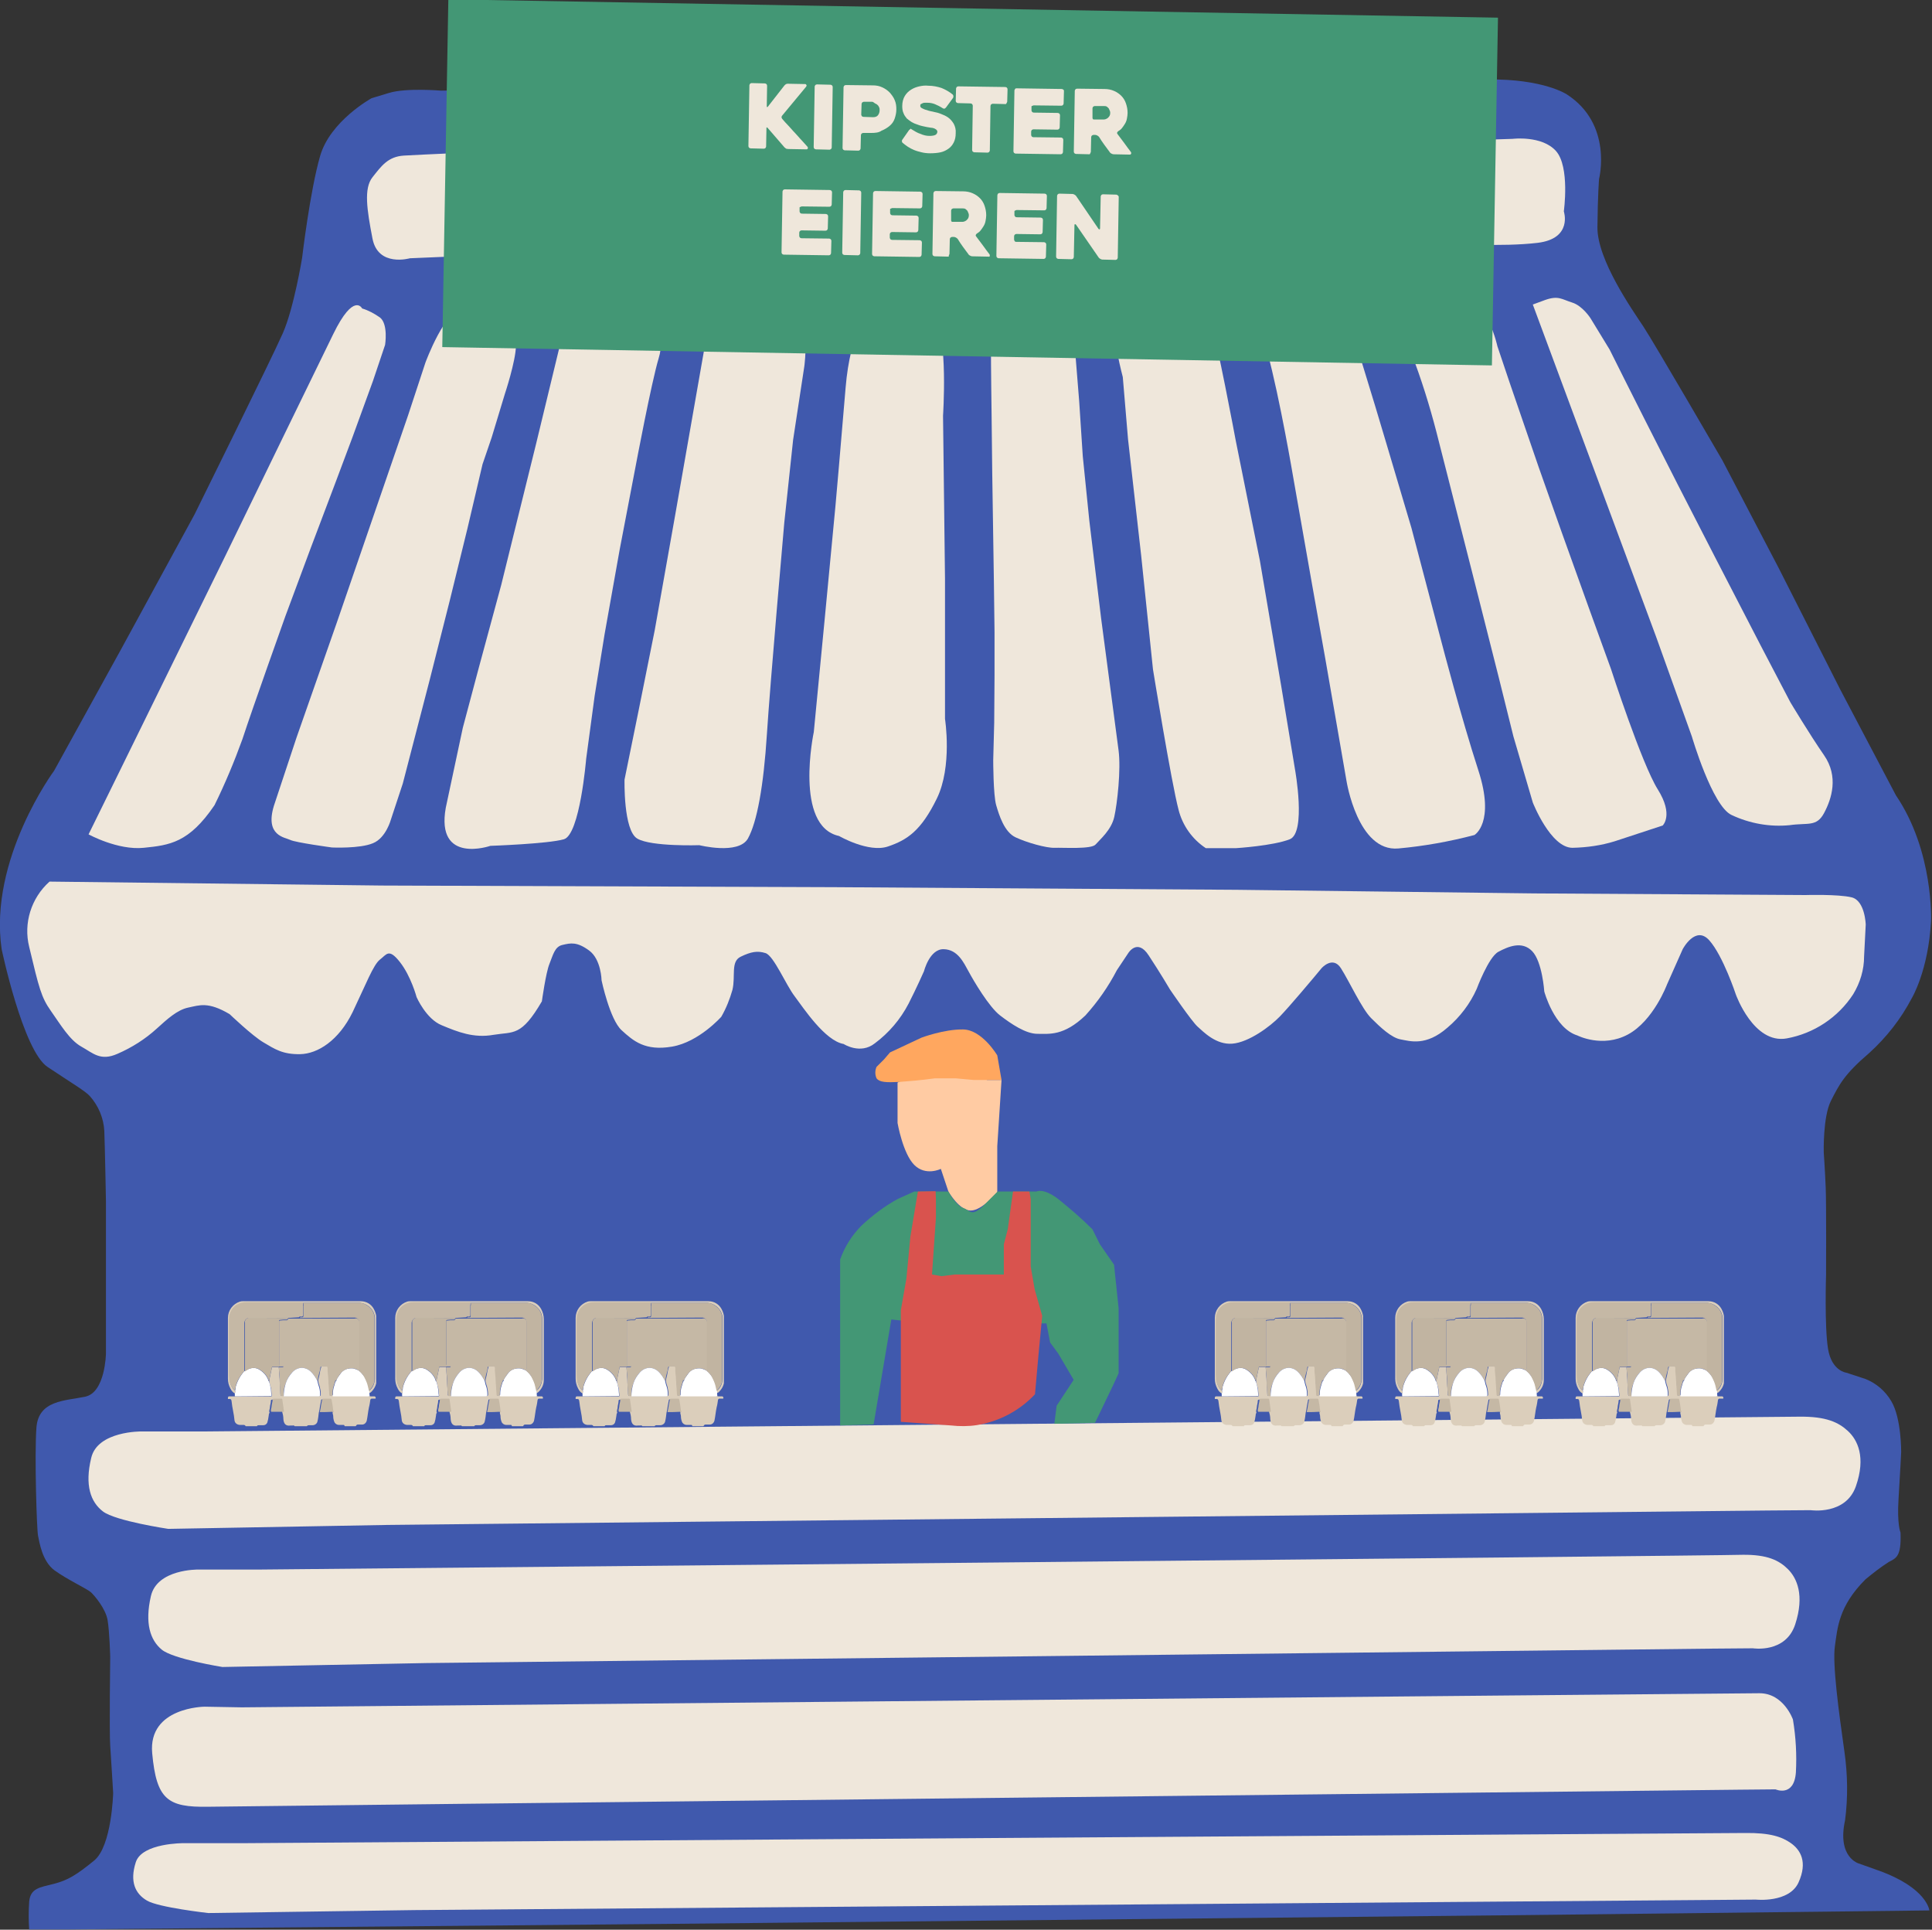 <?xml version="1.0" encoding="utf-8"?>
<!-- Generator: Adobe Illustrator 27.4.1, SVG Export Plug-In . SVG Version: 6.00 Build 0)  -->
<svg version="1.1" id="Laag_1" xmlns="http://www.w3.org/2000/svg" xmlns:xlink="http://www.w3.org/1999/xlink" x="0px" y="0px"
	 viewBox="0 0 589 588.2" style="enable-background:new 0 0 589 588.2;" xml:space="preserve">
<rect x="0" y="0" width="589" height="588.2" fill="#333333" stroke="none"/>
<style type="text/css">
	.st0{clip-path:url(#SVGID_00000180326843183182388760000017421555473759230114_);}
	.st1{fill:#4059AD;}
	.st2{fill:#EFE7DB;}
	.st3{clip-path:url(#SVGID_00000074416622520079653310000008193306413565374139_);}
	.st4{clip-path:url(#SVGID_00000023991015228058525410000005118017143002509964_);}
	.st5{fill:#FFCBA3;}
	.st6{fill:#FFA75F;}
	.st7{fill:#439775;}
	.st8{fill:#D9534E;}
	.st9{clip-path:url(#SVGID_00000005252308724119241330000001895564574683069355_);}
	.st10{fill:#DBCEBB;}
	.st11{fill:#FFFFFF;}
	.st12{fill:#C5B8A5;}
	.st13{fill:#C1B4A1;}
	.st14{clip-path:url(#SVGID_00000049939900168289484200000015910661831014917046_);}
	.st15{fill:#C5B8A6;}
	.st16{clip-path:url(#SVGID_00000047040001307747312770000017100896874653485479_);}
	.st17{clip-path:url(#SVGID_00000056418756092807030940000006988545080656980868_);}
	.st18{clip-path:url(#SVGID_00000084513273623865119660000004558745601412519566_);}
	.st19{clip-path:url(#SVGID_00000072979101778290366340000005049478260044938174_);}
	.st20{enable-background:new    ;}
</style>
<g id="Group_907" transform="translate(-1261.936 -7879.775)">
	<g id="Group_890" transform="translate(2.793 -55)">
		<g id="Group_385" transform="translate(1259.143 7959)">
			<g>
				<defs>
					<rect id="SVGID_1_" x="0" y="0" width="589" height="563.9"/>
				</defs>
				<clipPath id="SVGID_00000060026588268003986560000003622684431540047781_">
					<use xlink:href="#SVGID_1_"  style="overflow:visible;"/>
				</clipPath>
				
					<g id="Group_376" transform="translate(0 0)" style="clip-path:url(#SVGID_00000060026588268003986560000003622684431540047781_);">
					<path id="Path_11592" class="st1" d="M113.3,5.7c0,0-12.6,6.9-15.7,17.6s-5.5,31.1-5.5,31.1s-2.5,15.3-5.9,23
						s-26.9,55.2-26.9,55.2l-22.4,41.1l-20.4,37c0,0-20,27-16,54.4c0,0,6.5,30.9,14,35.9s11.6,7.4,12.9,8.9
						c2.6,2.9,4.2,6.7,4.4,10.6c0.2,5.1,0.5,21.3,0.5,21.3l0,46.6c0,0-0.2,11.8-6.3,13.1s-14.3,1-14.9,9.5s0.1,31.1,0.5,32.9
						s1.2,7.8,5.1,10.6s9.9,5.6,11,6.6s4.5,5,5.1,8.5s0.8,11.2,0.8,11.2s-0.3,22.9,0,27.1c0.3,4.3,0.9,14.4,0.9,14.4
						s-0.4,16.2-5.8,20.6s-8,6-12.3,7.1s-7.1,1.3-7.5,5.4c-0.2,2.9-0.2,5.7,0,8.6l194.9-1.8l253.6-2.6l130.8-1.5
						c0,0-0.7-6.9-15.6-12.2l-5.9-2.1c0,0-6.7-1.8-4.2-13.2c0.9-6.9,0.8-13.9-0.2-20.9c-1.7-12-3.7-26.7-2.9-32.2s1.1-12.1,9.3-20.3
						c2.3-1.9,4.6-3.7,7.1-5.3c2.2-1.2,3.9-1.5,3.6-9c0,0-1.1-2.4-0.6-10.3s0.8-14.2,0.8-14.2s0.1-10.3-3-15.5
						c-1.8-3.1-4.6-5.5-7.9-6.8l-5.8-1.9c0,0-4.5-0.5-5.6-7.3s-0.6-22.5-0.6-22.5s0.1-21.4-0.1-26.5s-0.6-10.8-0.6-10.8
						s-0.3-10.9,2.2-15.8s4-8,11.6-14.5c5.3-4.8,9.7-10.4,13-16.7c0,0,5.1-8.4,5.9-23.6c0,0,0.9-21.2-10.7-38.3L561,185.9L542.3,149
						l-17.2-32.9c0,0-20.8-35.8-24.1-40.8S486.9,55,487,45s0.5-14.7,0.5-14.7s4.3-16.7-9.9-25.8c0,0-7.1-4.7-23.9-4.5
						s-45,0.3-45,0.3L344,0.9l-67.8,0.7l-72.7,0.9l-69.1,0.9c0,0-10.6-0.9-15.8,0.7L113.3,5.7z"/>
					<path id="Path_11593" class="st2" d="M110.4,69.8c0,0-2.5-5.1-8.8,7.8s-15.3,31.4-15.3,31.4l-17.6,36.2l-24.1,49.1l-11.3,23
						L27,230.1c0,0,8.9,4.9,16.8,4.1s13.8-1.5,21.6-13c3.2-6.5,6-13.2,8.5-20.1C77,191.6,87,163.6,87,163.6l7.7-20.7l7.6-20.1
						l5.1-13.6l6.3-17.3l3.7-11c0,0,1-6.2-1.5-8.3C114.2,71.4,112.4,70.4,110.4,69.8"/>
					<path id="Path_11594" class="st2" d="M90.4,200.6l12.3-35.1l21.7-63.1l5.3-16.1c0,0,6.1-16.7,11.9-16.8c5.7,0,9.9,0.4,12.2,3.2
						c2.4,2.8,3.6,3.7,3.5,8.5c-0.1,4.8-3.4,14.7-3.4,14.7l-4,13.2l-2.8,8.2l-4.6,19.6l-5.4,22l-6.1,24.1l-3.4,13.1l-4.8,18.5
						l-3.6,10.9c0,0-1.5,5.7-5.5,7.3c-4,1.7-12.5,1.3-12.5,1.3s-11.1-1.5-12.7-2.3s-7.8-1.2-5-10.4"/>
					<path id="Path_11595" class="st2" d="M141.1,197.6l4.9-18.4l6.8-25.1l10.7-43.3l7.3-30.2c0,0,4.5-14.2,17-11.7
						c12.6,2.5,15.2,8.8,13,16.1s-7,32.8-7,32.8l-4.9,25.6l-4.6,25.8l-3,18.6l-2.6,19.3c0,0-1.9,23.1-6.8,24.5
						c-4.9,1.4-22.4,2-22.4,2s-16.7,5.8-13.6-11.6"/>
					<path id="Path_11596" class="st2" d="M215.3,78.8l-9.5,54.2l-6.2,34.9l-4.9,24.4l-4.3,21.1c0,0-0.4,15.5,3.9,18
						c4.3,2.5,18.9,2,18.9,2s11.9,3,14.8-2c2.8-5,4.8-16.1,5.8-31.8s5.3-64.5,5.3-64.5l2.7-25.3l3.4-22.3c0,0,2.5-16.7-5.7-17.6
						c-8.1-1-12.5-1.5-12.5-1.5S217.9,69.7,215.3,78.8"/>
					<path id="Path_11597" class="st2" d="M264.8,69.8c0,0-5.6,7.2-7,24.1c-1.4,17-3.1,36.1-3.1,36.1l-3.3,34.7l-3.3,34.2
						c0,0-6.1,28.7,7.7,31.7c0,0,9,5.2,14.9,3.2s10.1-4.8,14.9-14.6s2.5-24.3,2.5-24.3l0-42.7l-0.6-49.7c0,0,1.6-24.2-2.6-29.7
						c0,0-3-3.8-6-4.1c-2.7-0.2-5.5-0.2-8.2,0L264.8,69.8z"/>
					<path id="Path_11598" class="st2" d="M309.7,68.6c-4.7,1.7-7.7,6.2-7.6,11.2c0,8.8,0.2,22.2,0.2,22.2l0.2,18.1l0.5,32.7
						l0.2,15.7l0,13.2l-0.1,14.4l-0.3,11.4c0,0,0,10.6,0.9,13.7c0.9,3.1,2.5,8.2,5.9,9.8c3.4,1.6,9.4,3.3,11.9,3.2
						c2.6-0.1,11.2,0.5,12.5-1s4.8-4.4,5.7-8.4c0.9-4,2.1-14.5,1.3-20.4c-0.8-5.9-5.3-40.1-5.3-40.1l-3.6-29.8l-2-19.7L329,98
						l-1.2-14.9c0,0-1.9-11.8-6.2-14.5c-4.3-2.7-9.3-0.7-9.3-0.7L309.7,68.6z"/>
					<path id="Path_11599" class="st2" d="M342.3,90.7c0,0-3.5-13.1-2.2-16.4c1.3-3.3,3.4-6.1,6-5.9c2.6,0.2,14.8-1.4,14.8-1.4
						s5.2-2.9,7.6,4.4s8.2,38.5,8.2,38.5l7.4,36.8l6.5,38.2l4.2,25.4c0,0,3.5,19.3-1.6,21.3s-16.3,2.7-16.3,2.7h-9.3
						c-4.1-2.7-7.1-6.9-8.3-11.7c-2.2-8.3-7.8-42.8-7.8-42.8l-3.6-34.7l-4-35.4L342.3,90.7z"/>
					<path id="Path_11600" class="st2" d="M390.5,68.3c0,0-7.8,0.8-4.1,14.9c3.8,14,7.9,38.3,7.9,38.3l5.7,32.4l4.1,23l3,17.3
						l3.4,19.6c0,0,3.4,21.7,15.8,20.6c7.8-0.7,15.6-2.1,23.2-4.1c0,0,6.4-3.7,1.2-19.7S439.6,172,439.6,172l-9.3-35.3l-7.6-25.6
						l-3.5-11.7L414.8,85l-4.6-12.6c0,0-1.5-5.3-6.7-5.6C398.3,66.5,390.5,68.3,390.5,68.3"/>
					<path id="Path_11601" class="st2" d="M430.3,71.8c0,0-4.1,1.6,0,11.7c3,7.8,5.5,15.8,7.6,23.9l10.9,42.8l8.1,32l4.5,18.1
						l5.9,20.1c0,0,5.4,13.8,12.1,13.8c4.4-0.1,8.7-0.7,12.9-2l14.6-4.8c0,0,3.4-3.2-1.5-11s-14.3-36.8-14.3-36.8l-6.6-18.2
						l-8.4-23.4l-7-19.8l-8.9-25.9l-3.7-11c0,0-2.9-13.7-10.2-14.2C439,66.7,430.3,71.8,430.3,71.8"/>
					<path id="Path_11602" class="st2" d="M467.3,68.6l37.6,101.3l10.9,30.4c0,0,6.2,21.2,12.1,23.9c5.5,2.6,11.7,3.7,17.7,3.1
						c5.6-0.8,8.2,0.6,10.5-3.7s4.5-11.1,0-17.6c-4.5-6.5-10.3-16.2-10.3-16.2l-9.1-17.4l-13.9-26.9l-11.3-22l-9.8-19.3l-6.6-13.1
						l-4.4-8.8l-5.8-9.5c0,0-2.4-3.8-5.6-4.8c-3.2-1-4.2-2.2-8.2-0.8L467.3,68.6z"/>
					<path id="Path_11603" class="st2" d="M73.7,496.2L62.4,496c0,0-17.3,0.1-16,14.2s4.7,16.5,17,16.3s467-5.2,467-5.2l10.9-0.1
						c0,0,5.6,2.5,6.2-5.1c0.3-5.4,0-10.8-0.9-16.2c0,0-2.8-8-10.2-8S73.7,496.2,73.7,496.2"/>
					<path id="Path_11604" class="st2" d="M79,454.2H60.4c0,0-12.5-0.2-14.4,8.1s-0.2,13.4,3.3,16.3c3.5,2.9,18.5,5.3,18.5,5.3
						l62.2-1.2l392.2-4.4l12.2-0.1c0,0,10,1.6,12.9-7.3c2.9-8.9,0.5-14.1-2.2-16.8c-2.7-2.7-6.3-4.5-13.9-4.4
						C523.7,450,79,454.2,79,454.2"/>
					<path id="Path_11605" class="st2" d="M74.8,537.6H56c0,0-12.7-0.1-14.6,5.8c-1.9,5.9-0.2,9.6,3.4,11.7
						c3.5,2.1,18.7,3.8,18.7,3.8l62.9-0.9l396.6-3.1l12.3-0.1c0,0,10.1,1.1,13-5.2c2.9-6.4,0.5-10-2.3-12c-2.7-1.9-6.3-3.2-14-3.1
						C524.5,534.5,74.8,537.6,74.8,537.6"/>
					<path id="Path_11606" class="st2" d="M63.1,412.1H43.2c0,0-13.5-0.2-15.4,8.1c-2,8.3-0.2,13.4,3.6,16.3s19.9,5.3,19.9,5.3
						l66.8-1.2l420.8-4.4l13.1-0.1c0,0,10.7,1.6,13.8-7.3c3.1-8.9,0.5-14.1-2.4-16.8c-2.9-2.7-6.7-4.5-14.9-4.4
						S63.1,412.1,63.1,412.1"/>
					<path id="Path_11607" class="st2" d="M15.1,244.5c-5.6,5-8,12.7-6.2,19.9c3,12.6,3.7,15.4,6.6,19.5s5.7,8.9,9.3,10.9
						c3.6,2,5.8,4.5,11,2.2c4.4-1.9,8.5-4.5,12-7.7c3.1-2.8,6.2-5.7,9.6-6.4s6-1.9,12.6,2c0,0,6.9,6.6,10.3,8.6s5.8,3.7,11.2,3.6
						s11.8-4.2,16-12.8c4.1-8.6,6.3-14.4,8.3-16c2.1-1.6,2.7-3.6,6.1,0.7s5.1,10.7,5.1,10.7s2.9,6.7,7.7,8.6c4.8,2,9.7,4,15.8,2.9
						c6.1-1,8.4,0.6,14.7-10.2c0,0,1.2-8.7,2.3-11.4s1.6-5.3,4-5.8c2.5-0.6,4.4-1,8.1,1.7c3.7,2.7,3.8,9.1,3.8,9.1
						s2.5,11.9,6.1,15.2s7.2,6.4,15.4,5s15-9.1,15-9.1c1.5-2.6,2.6-5.4,3.4-8.2c1-4.2-0.6-8.6,2.5-10.1s5.1-1.9,7.6-1.1
						c2.5,0.8,6.2,9.7,8.9,13.2c2.7,3.6,9.2,13.5,14.9,14.5c0,0,5.1,3.3,9.5-0.2c4.3-3.2,7.8-7.3,10.3-12.1c2.4-4.7,4.7-9.9,4.7-9.9
						s1.7-6.8,6-6.7c4.3,0.1,6.1,4.1,7.6,6.8c1.5,2.8,6.2,10.8,9.6,13.4c3.4,2.6,7.8,5.6,11.4,5.6s8,0.7,14.6-5.6
						c3.8-4.2,7-8.8,9.6-13.8l3.4-5.1c0,0,2.8-4.8,6.3,0.6c3.5,5.3,6.5,10.4,6.5,10.4s6.6,9.7,8.4,11.3s5.6,5.6,10.6,5.2
						s11.5-5.2,14.5-8.3s10.2-11.7,10.2-11.7l2.5-3c0,0,3.4-3.9,5.9,0s6.4,12.4,9.2,15.2s6.2,6,9,6.5s7.7,2.2,14.3-3.6
						c3.8-3.2,6.9-7.3,8.9-11.8c0,0,3.6-9.7,6.6-11.3c3-1.6,7.2-3.4,10.3-0.2s3.7,12.3,3.7,12.3s3,11.2,10.1,13.4
						c0,0,7.6,3.9,15.4-0.3s11.9-15.2,11.9-15.2l4.8-10.8c0,0,3.9-7.4,8.1-2.7c4.2,4.7,8.1,16.5,8.1,16.5s5.4,15.2,15.5,13.4
						c8.3-1.5,15.7-6.4,20.3-13.5c2.1-3.5,3.3-7.4,3.3-11.5l0.5-9.7c0,0-0.2-7.3-4.3-8.3c-4.1-1-14.1-0.7-14.1-0.7l-82.8-0.5
						l-90.6-1.1l-122.6-0.8l-138-0.5L15.1,244.5z"/>
				</g>
			</g>
		</g>
		<g id="Group_401" transform="translate(1371.001 7977.099)">
			<g>
				<defs>
					<rect id="SVGID_00000116935329177619966780000006457131947728457143_" x="0" y="0" width="365.3" height="36.9"/>
				</defs>
				<clipPath id="SVGID_00000057135160731120408380000014741753302707988397_">
					<use xlink:href="#SVGID_00000116935329177619966780000006457131947728457143_"  style="overflow:visible;"/>
				</clipPath>
				
					<g id="Group_395" transform="translate(0 0)" style="clip-path:url(#SVGID_00000057135160731120408380000014741753302707988397_);">
					<path id="Path_11637" class="st2" d="M13.1,36.4c0,0-9.7,2.8-11.4-6s-2.7-15.3,0-18.7s4.7-6.3,9.6-6.6s26-1.2,26-1.2l38.1-1.2
						l37.3-0.6l53.3,0l53,0.5l25.2-0.4l38.4-0.6l51.5-1.1l15.2-0.5c0,0,8.9-1.1,13.2,3.7s2.4,18.4,2.4,18.4s2.8,8.3-8,9.6
						c-10.9,1.3-26.3,0.2-26.3,0.2l-40.7,0.3l-27.5,0.2l-34,0.3L199,33.3l-81.6,0.9L54,34.7l-21.9,0.9L13.1,36.4z"/>
				</g>
			</g>
		</g>
		<g id="Group_415" transform="translate(1515.276 8248.563)">
			<g>
				<defs>
					<rect id="SVGID_00000074441036987203939710000014773278011409322152_" x="0" y="0" width="84.8" height="120.9"/>
				</defs>
				<clipPath id="SVGID_00000041282726945296871740000011532915746196206527_">
					<use xlink:href="#SVGID_00000074441036987203939710000014773278011409322152_"  style="overflow:visible;"/>
				</clipPath>
				
					<g id="Group_414" transform="translate(0 0.004)" style="clip-path:url(#SVGID_00000041282726945296871740000011532915746196206527_);">
					<path id="Path_11650" class="st5" d="M47.9,35.6v14c0,0-4.6,5.6-8.1,5.6S33,49.4,33,49.4l-2.3-6.9c0,0-4.6,2.3-8.1-1.2
						s-5.1-12.8-5.1-12.8V16.2l7.4-3.7h12l7.9,2.9l4.4,0L47.9,35.6"/>
					<path id="Path_11651" class="st6" d="M40.7,15.4h4.1l4.4,0l-1.3-7.5c0,0-4.6-7.8-10.4-7.9S24.8,2.5,24.8,2.5L15.2,7l-1.8,2.1
						l-2.3,2.3c-0.5,1.1-0.5,2.4,0,3.5C12,16.1,14,16.2,18,16c2.7-0.2,6.5-0.5,10.9-1.1h6.3L40.7,15.4"/>
					<path id="Path_11652" class="st7" d="M0,120.7C0,103.8,0,87,0,70.1c1.4-3.9,3.6-7.4,6.5-10.3c3.3-3.1,7-5.9,11-8.1l5.1-2.3H33
						c0,0,2.2,4.2,4.5,5s2.5,3,6.5-1l4-4h11.9c0,0,2-1.2,6.6,2.3c3.6,2.9,7.1,5.9,10.4,9.2l2.3,4.6l4.3,6.2l1.4,13.3v19.8
						c-1.1,2.4-2.2,4.8-3.4,7.2c-1.3,2.7-2.5,5.3-3.8,7.9l-12.4,0.3l0.7-5.5l5.2-7.9l-4.7-8L64,95.4l-1.1-5.8H26l-10.4-1.2l-5.4,32
						L0,120.7"/>
					<path id="Path_11653" class="st8" d="M23.7,49.4l-2.3,13.8l-1.2,12.7l-1.7,9.7v34l15.2,1.1c2.7,0.3,5.4,0.3,8-0.1
						c6.8-1.1,13-4.4,17.7-9.4c0.7-8,1.4-15.9,2.2-23.9l-2.3-8.1l-1.2-6.9V51.7l-0.4-2.3h-5l-1.6,11.5l-1.2,4.6v9.2h-15l-4,0.5
						l-2.9-0.5l1.2-17.3v-5.8l-0.1-2.3L23.7,49.4z"/>
				</g>
			</g>
		</g>
		<g id="Group_465" transform="translate(1328.633 8331.404)">
			<g>
				<defs>
					<rect id="SVGID_00000037677710368526337940000014424087247156646570_" x="0" y="0" width="45.2" height="38.1"/>
				</defs>
				<clipPath id="SVGID_00000178899009872737331860000013770371788332299403_">
					<use xlink:href="#SVGID_00000037677710368526337940000014424087247156646570_"  style="overflow:visible;"/>
				</clipPath>
				
					<g id="Group_464" transform="translate(0 0)" style="clip-path:url(#SVGID_00000178899009872737331860000013770371788332299403_);">
					<path id="Path_11780" class="st10" d="M43.1,28.7c0,0.2,0.2,0.3,0.4,0.3c0.4,0,0.8,0,1.1,0c0.2,0,0.4,0.1,0.4,0.3
						c0.1,0.3,0.1,0.4-0.2,0.4c-0.3,0-0.6,0-0.9,0s-0.4,0.1-0.5,0.4c-0.1,0.7-0.2,1.5-0.4,2.2c-0.3,1.4-0.4,2.8-0.7,4.2
						c-0.2,0.6-0.7,1.1-1.4,1.1c-0.4,0-0.9,0-1.3,0c-0.2,0-0.4,0.1-0.5,0.3c-0.1,0.2-0.3,0.3-0.5,0.3c-0.9,0-1.7,0-2.6,0
						c-0.2,0-0.4,0-0.5-0.3c0-0.2-0.2-0.2-0.4-0.2c-0.4,0-0.9,0-1.3,0c-0.6,0-1.2-0.4-1.4-1c-0.2-0.5-0.3-1.1-0.3-1.6
						c0-0.4-0.2-0.8-0.2-1.1c0.2-0.2-0.1-0.3-0.1-0.5c-0.1-1.1-0.3-2.2-0.5-3.3c0-0.3-0.1-0.3-0.4-0.3c-0.7,0-1.4,0-2.1,0
						c-0.2,0-0.4,0.1-0.4,0.3c0,0,0,0.1,0,0.1c-0.1,0.5-0.2,1-0.3,1.5c-0.1,0.7-0.2,1.5-0.4,2.2c-0.1,0.9-0.2,1.8-0.4,2.6
						c-0.1,0.7-0.8,1.2-1.5,1.2c-0.3,0-0.7,0-1,0s-0.6,0-0.8,0.4c-0.1,0.2-0.3,0.2-0.5,0.2c-0.9,0-1.7,0-2.6,0c-0.2,0-0.4,0-0.5-0.2
						c-0.1-0.3-0.4-0.4-0.7-0.3c-0.2,0-0.4,0-0.7,0c-1.4,0.2-2-0.6-2.1-2c0-0.6-0.1-1.3-0.3-1.9c-0.2-1.2-0.3-2.4-0.5-3.6
						c0-0.2-0.1-0.4-0.4-0.4c-0.7,0-1.4,0-2.2,0c-0.2,0-0.4,0.1-0.4,0.3c0,0,0,0.1,0,0.1c0,0.7-0.3,1.3-0.3,2c0,0.5-0.4,1-0.1,1.6
						c-0.3,0.3-0.2,0.7-0.3,1.1c-0.1,0.7-0.2,1.3-0.4,1.9c-0.2,0.5-0.7,0.8-1.2,0.8c-0.5,0-0.9,0-1.4,0c-0.2,0-0.4,0-0.5,0.2
						c-0.1,0.3-0.3,0.3-0.5,0.3c-0.9,0-1.7,0-2.6,0c-0.2,0-0.4,0-0.4-0.2c-0.1-0.3-0.4-0.4-0.7-0.4c-0.4,0-0.8,0-1.2,0
						c-0.8-0.1-1.4-0.6-1.5-1.4c-0.1-0.9-0.2-1.8-0.4-2.7c-0.2-1.1-0.4-2.1-0.5-3.2c-0.1-0.5-0.2-0.6-0.7-0.6c-0.2,0-0.4,0-0.6,0
						S0,29.7,0,29.4C0,29.1,0.2,29,0.5,29c0,0,0,0,0,0c0.5,0,1.1,0,1.6,0c0,0,0.1,0,0.1,0L13,29c0.1,0,0.1,0,0.2,0
						c0.1,0,0.2-0.1,0.2-0.2c-0.2-0.8-0.1-1.6-0.3-2.4c-0.2-0.6-0.4-1.3-0.5-1.9c0-0.5,0.1-1,0.2-1.4c0.2-0.9,0.4-1.8,0.6-2.8
						c0-0.2,0.1-0.2,0.3-0.2c0.6,0,1.2,0,1.8,0c0.1,1.7,0.3,3.3,0.3,4.9c0,0,0,0,0,0c0.1,1.1,0.2,2.2,0.2,3.3c0,0.4,0.1,0.6,0.6,0.5
						c0.1,0,0.3,0,0.4,0.1h3.2c2.5,0,5.1,0,7.6,0c0.4,0,0.5-0.1,0.5-0.5c0-0.8-0.1-1.5-0.3-2.3c-0.2-0.6-0.4-1.2-0.5-1.8
						c0.1-0.8,0.4-1.6,0.5-2.4c0.1-0.6,0.2-1.1,0.4-1.7c0-0.2,0.1-0.4,0.4-0.4c0.4,0,0.8,0,1.3,0c0.3,0,0.5,0.1,0.5,0.5
						c0,1.2,0.2,2.3,0.2,3.5c0,1.5,0.2,3,0.3,4.6c0,0.3,0.2,0.4,0.4,0.3c0.1-0.1,0.3-0.1,0.5,0l0,0c0,0,0.1,0.1,0.1,0.1l6.6,0h4.2
						C42.9,29,43.2,29,43.1,28.7"/>
					<path id="Path_11781" class="st11" d="M12.5,24.4c0.2,0.6,0.4,1.3,0.5,1.9c0.2,0.8,0.1,1.6,0.3,2.4c0,0.1,0,0.2-0.2,0.2
						c-0.1,0-0.1,0-0.2,0L2.2,29l-0.1-0.2c0-0.3,0-0.6,0-0.9c0.1,0,0.1-0.1,0.1-0.2l0-0.3l0-0.3c0.1-0.1,0.1-0.2,0.1-0.3
						c0-0.6,0.2-1.2,0.4-1.7c0.4-1.1,1-2.2,1.8-3.2c0.2-0.2,0.3-0.5,0.6-0.6C5.4,21.2,5.6,21,6,20.8c1-0.5,2.1-0.6,3.1-0.2
						c1.4,0.7,2.5,1.8,3.1,3.2C12.3,24,12.2,24.3,12.5,24.4"/>
					<path id="Path_11782" class="st11" d="M43.2,28.7c0,0.3-0.2,0.3-0.4,0.3h-4.2l-6.6,0l-0.1-0.1l0,0c0-0.2,0.1-0.3,0.1-0.5
						c0-0.9,0.1-1.8,0.4-2.6c0.1-0.5,0.3-0.9,0.4-1.3c0.2-0.1,0.3-0.3,0.3-0.5c0-0.1,0-0.2,0.1-0.3c0.4-0.7,0.9-1.3,1.4-2
						c0.9-1,2.3-1.4,3.7-1.2c0.6,0.2,1.2,0.4,1.7,0.7c0.6,0.5,1.1,1.1,1.6,1.8c0.6,1,1,2,1.3,3.1c0.1,0.4,0.1,0.9,0.3,1.3l0,0.4
						l0,0.1h0C43.1,28.2,43.1,28.4,43.2,28.7"/>
					<path id="Path_11783" class="st10" d="M43.1,27.8c0-0.1,0-0.3,0-0.4c0.1-0.2,0.2-0.4,0.4-0.5c0.8-0.8,1.2-1.9,1.3-3.1
						c0-6.1,0-12.2,0-18.3c0.1-1.7-0.8-3.2-2.1-4.1c-0.7-0.5-1.5-0.8-2.4-0.9c-5.7,0-11.4,0-17.2,0c-5.8,0-11.6,0-17.4,0
						c-1.5,0-3,0.6-4,1.8c-0.6,0.6-1,1.4-1.1,2.3c-0.1,0.7-0.1,1.3-0.1,2c0,4.9,0,9.8,0,14.7c0,1,0,1.9,0.1,2.9
						c0.1,1.2,0.7,2.4,1.7,3.2l0,0.3c-0.1,0-0.1,0.1-0.1,0.2c0,0,0,0,0,0c0,0.1,0,0.1-0.1,0.2c-0.6-0.3-1-0.8-1.3-1.4
						C0.2,25.6,0,24.6,0,23.6c0-6.2,0-12.3,0-18.5c0-2.3,1.5-4.3,3.7-5C4,0,4.3,0,4.6,0c12,0,23.9,0,35.9,0c1.7,0,3.2,0.9,4,2.4
						c0.5,0.9,0.8,2,0.8,3.1c0,6.2,0,12.4,0,18.6c0,1.5-0.8,2.9-1.9,3.8C43.2,27.9,43.2,27.9,43.1,27.8L43.1,27.8L43.1,27.8"/>
					<path id="Path_11784" class="st12" d="M13.2,33.7c-0.3-0.6,0.1-1.1,0.1-1.6c0-0.7,0.3-1.3,0.3-2c0-0.2,0.1-0.4,0.3-0.4
						c0,0,0.1,0,0.1,0c0.7,0,1.4,0,2.2,0c0.3,0,0.4,0.1,0.4,0.4c0.2,1.2,0.3,2.4,0.5,3.6L13.2,33.7"/>
					<path id="Path_11785" class="st12" d="M28,33.8c0.2-0.7,0.3-1.5,0.4-2.2c0.1-0.5,0.2-1,0.3-1.5c0-0.2,0.1-0.4,0.3-0.4
						c0,0,0.1,0,0.1,0c0.7,0,1.4,0,2.1,0c0.2,0,0.3,0,0.4,0.3c0.2,1.1,0.4,2.2,0.5,3.3c0,0.2,0.3,0.3,0.1,0.5
						c-0.1-0.1-0.2-0.1-0.3-0.1C30.5,33.8,29.3,33.8,28,33.8"/>
					<path id="Path_11786" class="st12" d="M2.1,28.8L2.2,29c0,0-0.1,0-0.1,0L2.1,28.8"/>
					<path id="Path_11787" class="st12" d="M32.7,24.4c-0.1,0.4-0.3,0.9-0.4,1.3c-0.3,0.8-0.4,1.7-0.4,2.6c0,0.2,0,0.3-0.1,0.5
						c-0.1-0.1-0.3-0.1-0.5,0c-0.3,0.1-0.4,0-0.4-0.3c-0.1-1.5-0.2-3-0.3-4.6c0-1.2-0.3-2.3-0.2-3.5c0-0.3-0.1-0.5-0.5-0.5
						c-0.4,0-0.8,0-1.3,0c-0.3,0-0.4,0.1-0.4,0.4c-0.1,0.6-0.2,1.1-0.4,1.7c-0.2,0.8-0.4,1.6-0.5,2.4c-0.5-1.1-1.2-2.1-2-2.9
						c-0.7-0.7-1.6-1.1-2.6-1.2c-1.2,0-2.3,0.5-3.1,1.4c-0.9,0.9-1.6,2.1-2,3.4c-0.5,1.2-0.7,2.6-0.6,3.9c-0.1-0.1-0.3-0.1-0.4-0.1
						c-0.4,0.1-0.5-0.1-0.6-0.5c0-1.1-0.2-2.2-0.2-3.3c0,0,0,0,0,0c0.1-1.7-0.2-3.3-0.3-4.9c0.1-0.1,0.2-0.1,0.3-0.1
						c0.3,0,0.5,0,0.8,0c0.1,0,0.3,0,0.3-0.2c0-0.1-0.2-0.1-0.3-0.1c-0.2,0-0.3,0-0.5,0c-0.4,0.1-0.5-0.1-0.5-0.5
						c0-4.3,0-8.6,0-12.9c0-0.1,0-0.1,0-0.2c0-0.2,0.1-0.3,0.3-0.3c0.6-0.1,1.2-0.1,1.8-0.1c0.3,0.1,0.7-0.2,0.7-0.5c0,0,0,0,0,0
						h20.2C39.4,5,40,5.6,40.1,6.3c0,0.1,0,0.1,0,0.2c0,4.5,0,9,0,13.5c0,0.3,0,0.7,0.1,1c0.1,0.2-0.1,0.2-0.2,0.2
						c-0.5-0.3-1.1-0.6-1.7-0.7c-1.4-0.2-2.7,0.2-3.7,1.2c-0.5,0.6-1,1.3-1.4,2c0,0.1-0.1,0.2-0.1,0.3
						C32.6,23.9,32.7,24.2,32.7,24.4"/>
					<path id="Path_11788" class="st13" d="M18.4,5.1c-0.1,0.3-0.4,0.6-0.7,0.5c0,0,0,0,0,0c-0.6,0-1.2,0-1.8,0.1
						c-0.2,0-0.4,0.1-0.3,0.3c0,0.1,0,0.1,0,0.2c0,4.3,0,8.6,0,12.9c0,0.4,0.1,0.6,0.5,0.5c0.2,0,0.3,0,0.5,0c0.1,0,0.3,0,0.3,0.1
						c0,0.2-0.2,0.2-0.3,0.2c-0.3,0-0.5,0-0.8,0c-0.1,0-0.2,0-0.3,0.1c-0.6,0-1.2,0-1.8,0c-0.2,0-0.3,0-0.3,0.2
						c-0.2,0.9-0.4,1.8-0.6,2.8c-0.1,0.5-0.2,0.9-0.2,1.4c-0.3-0.1-0.2-0.4-0.3-0.6c-0.6-1.4-1.7-2.5-3.1-3.2
						c-1-0.4-2.2-0.3-3.1,0.2c-0.3,0.2-0.6,0.4-0.9,0.6c0-4.9,0-9.9,0-14.8C5,5.8,5.7,5.1,6.5,5c0,0,0,0,0.1,0
						C10.5,5.1,14.5,5.1,18.4,5.1"/>
					<path id="Path_11789" class="st11" d="M17,29c0-1.3,0.2-2.6,0.6-3.9c0.4-1.3,1.1-2.4,2-3.4c0.8-0.9,1.9-1.4,3.1-1.4
						c1,0.1,1.9,0.5,2.6,1.2c0.8,0.8,1.5,1.8,2,2.9c0.1,0.6,0.3,1.2,0.5,1.8c0.2,0.7,0.3,1.5,0.3,2.3c0,0.4-0.1,0.5-0.5,0.5
						c-2.5,0-5.1,0-7.6,0L17,29"/>
					<path id="Path_11790" class="st12" d="M31.8,28.9L31.8,28.9L31.8,28.9"/>
					<path id="Path_11791" class="st12" d="M18.4,5.1c-4,0-7.9,0-11.9,0C5.8,5,5.1,5.7,5,6.5c0,0,0,0,0,0.1c0,4.9,0,9.9,0,14.8
						c-0.3,0.1-0.5,0.4-0.6,0.6c-0.8,1-1.4,2-1.8,3.2c-0.2,0.5-0.3,1.1-0.4,1.7c0,0.1,0,0.2-0.1,0.3c-0.9-0.8-1.5-1.9-1.7-3.2
						c-0.1-1-0.1-1.9-0.1-2.9c0-4.9,0-9.8,0-14.7c0-0.7,0-1.3,0.1-2c0.2-0.8,0.5-1.6,1.1-2.3c1-1.2,2.5-1.8,4-1.8
						c5.8,0,11.6,0,17.4,0c0.1,0.3,0.1,0.6,0,0.9c0,1,0,1.9,0,2.9c0,0.5-0.1,0.6-0.6,0.6c-0.2,0-0.5-0.2-0.6,0.2L18.4,5.1"/>
					<path id="Path_11792" class="st12" d="M2.2,27.7c-0.1,0-0.1-0.1,0-0.2c0,0,0,0,0,0L2.2,27.7"/>
					<path id="Path_11793" class="st13" d="M21.9,5.1c0.1-0.3,0.4-0.2,0.6-0.2C23,4.9,23,4.8,23,4.3c0-1,0-1.9,0-2.9
						c0.1-0.3,0.1-0.6,0-0.9c5.7,0,11.4,0,17.2,0c0.9,0,1.7,0.4,2.4,0.9c1.4,0.9,2.2,2.5,2.1,4.1c0,6.1,0,12.2,0,18.3
						c0,1.1-0.5,2.2-1.3,3.1c-0.1,0.2-0.3,0.3-0.4,0.5c-0.1-0.4-0.2-0.9-0.3-1.3C42.5,25,42,24,41.5,23c-0.4-0.7-1-1.3-1.6-1.8
						c0.1,0,0.3,0,0.2-0.2c-0.1-0.3-0.1-0.7-0.1-1c0-4.5,0-9,0-13.5c0.1-0.7-0.5-1.4-1.2-1.5c-0.1,0-0.1,0-0.2,0L21.9,5.1"/>
					<path id="Path_11794" class="st13" d="M32.7,24.4c0-0.2-0.1-0.6,0.3-0.5C33,24.1,32.9,24.3,32.7,24.4"/>
					<path id="Path_11795" class="st13" d="M43.1,27.8L43.1,27.8L43.1,27.8"/>
				</g>
			</g>
		</g>
		<g id="Group_468" transform="translate(1379.633 8331.404)">
			<g>
				<defs>
					<rect id="SVGID_00000059278914041003017000000011594968359357938821_" x="0" y="0" width="45.2" height="38.1"/>
				</defs>
				<clipPath id="SVGID_00000018924830950585784450000011755982398080935299_">
					<use xlink:href="#SVGID_00000059278914041003017000000011594968359357938821_"  style="overflow:visible;"/>
				</clipPath>
				
					<g id="Group_464-2" transform="translate(0 0)" style="clip-path:url(#SVGID_00000018924830950585784450000011755982398080935299_);">
					<path id="Path_11780-2" class="st10" d="M43.1,28.7c0,0.2,0.2,0.3,0.4,0.3c0.4,0,0.8,0,1.1,0c0.2,0,0.4,0.1,0.4,0.3
						c0.1,0.3,0.1,0.4-0.2,0.4c-0.3,0-0.6,0-0.9,0s-0.4,0.1-0.5,0.4c-0.1,0.7-0.2,1.5-0.4,2.2c-0.3,1.4-0.4,2.8-0.7,4.2
						c-0.2,0.6-0.7,1.1-1.4,1.1c-0.4,0-0.9,0-1.3,0c-0.2,0-0.4,0.1-0.5,0.3c-0.1,0.2-0.3,0.3-0.5,0.3c-0.9,0-1.7,0-2.6,0
						c-0.2,0-0.4,0-0.5-0.3c0-0.2-0.2-0.2-0.4-0.2c-0.4,0-0.9,0-1.3,0c-0.6,0-1.2-0.4-1.4-1c-0.2-0.5-0.3-1.1-0.3-1.6
						c0-0.4-0.2-0.8-0.2-1.1c0.2-0.2-0.1-0.3-0.1-0.5c-0.1-1.1-0.3-2.2-0.5-3.3c0-0.3-0.1-0.3-0.4-0.3c-0.7,0-1.4,0-2.1,0
						c-0.2,0-0.4,0.1-0.4,0.3c0,0,0,0.1,0,0.1c-0.1,0.5-0.2,1-0.3,1.5c-0.1,0.7-0.2,1.5-0.4,2.2c-0.1,0.9-0.2,1.8-0.4,2.6
						c-0.1,0.7-0.8,1.2-1.5,1.2c-0.3,0-0.7,0-1,0s-0.6,0-0.8,0.4c-0.1,0.2-0.3,0.2-0.5,0.2c-0.9,0-1.7,0-2.6,0c-0.2,0-0.4,0-0.5-0.2
						c-0.1-0.3-0.4-0.4-0.7-0.3c-0.2,0-0.4,0-0.7,0c-1.4,0.2-2-0.6-2.1-2c0-0.6-0.1-1.3-0.3-1.9c-0.2-1.2-0.3-2.4-0.5-3.6
						c0-0.2-0.1-0.4-0.4-0.4c-0.7,0-1.4,0-2.2,0c-0.2,0-0.4,0.1-0.4,0.3c0,0,0,0.1,0,0.1c0,0.7-0.3,1.3-0.3,2c0,0.5-0.4,1-0.1,1.6
						c-0.3,0.3-0.2,0.7-0.3,1.1c-0.1,0.7-0.2,1.3-0.4,1.9c-0.2,0.5-0.7,0.8-1.2,0.8c-0.5,0-0.9,0-1.4,0c-0.2,0-0.4,0-0.5,0.2
						c-0.1,0.3-0.3,0.3-0.5,0.3c-0.9,0-1.7,0-2.6,0c-0.2,0-0.4,0-0.4-0.2c-0.1-0.3-0.4-0.4-0.7-0.4c-0.4,0-0.8,0-1.2,0
						c-0.8-0.1-1.4-0.6-1.5-1.4c-0.1-0.9-0.2-1.8-0.4-2.7c-0.2-1.1-0.4-2.1-0.5-3.2c-0.1-0.5-0.2-0.6-0.7-0.6c-0.2,0-0.4,0-0.6,0
						S0,29.7,0,29.4C0,29.1,0.2,29,0.5,29c0,0,0,0,0,0c0.5,0,1.1,0,1.6,0c0,0,0.1,0,0.1,0L13,29c0.1,0,0.1,0,0.2,0
						c0.1,0,0.2-0.1,0.2-0.2c-0.2-0.8-0.1-1.6-0.3-2.4c-0.2-0.6-0.4-1.3-0.5-1.9c0-0.5,0.1-1,0.2-1.4c0.2-0.9,0.4-1.8,0.6-2.8
						c0-0.2,0.1-0.2,0.3-0.2c0.6,0,1.2,0,1.8,0c0.1,1.7,0.3,3.3,0.3,4.9c0,0,0,0,0,0c0.1,1.1,0.2,2.2,0.2,3.3c0,0.4,0.1,0.6,0.6,0.5
						c0.1,0,0.3,0,0.4,0.1h3.2c2.5,0,5.1,0,7.6,0c0.4,0,0.5-0.1,0.5-0.5c0-0.8-0.1-1.5-0.3-2.3c-0.2-0.6-0.4-1.2-0.5-1.8
						c0.1-0.8,0.4-1.6,0.5-2.4c0.1-0.6,0.2-1.1,0.4-1.7c0-0.2,0.1-0.4,0.4-0.4c0.4,0,0.8,0,1.3,0c0.3,0,0.5,0.1,0.5,0.5
						c0,1.2,0.2,2.3,0.2,3.5c0,1.5,0.2,3,0.3,4.6c0,0.3,0.2,0.4,0.4,0.3c0.1-0.1,0.3-0.1,0.5,0l0,0c0,0,0.1,0.1,0.1,0.1l6.6,0h4.2
						C42.9,29,43.2,29,43.1,28.7"/>
					<path id="Path_11781-2" class="st11" d="M12.5,24.4c0.2,0.6,0.4,1.3,0.5,1.9c0.2,0.8,0.1,1.6,0.3,2.4c0,0.1,0,0.2-0.2,0.2
						c-0.1,0-0.1,0-0.2,0L2.2,29l-0.1-0.2c0-0.3,0-0.6,0-0.9c0.1,0,0.1-0.1,0.1-0.2l0-0.3l0-0.3c0.1-0.1,0.1-0.2,0.1-0.3
						c0-0.6,0.2-1.2,0.4-1.7c0.4-1.1,1-2.2,1.8-3.2c0.2-0.2,0.3-0.5,0.6-0.6C5.4,21.2,5.6,21,6,20.8c1-0.5,2.1-0.6,3.1-0.2
						c1.4,0.7,2.5,1.8,3.1,3.2C12.3,24,12.2,24.3,12.5,24.4"/>
					<path id="Path_11782-2" class="st11" d="M43.2,28.7c0,0.3-0.2,0.3-0.4,0.3h-4.2l-6.6,0l-0.1-0.1l0,0c0-0.2,0.1-0.3,0.1-0.5
						c0-0.9,0.1-1.8,0.4-2.6c0.1-0.5,0.3-0.9,0.4-1.3c0.2-0.1,0.3-0.3,0.3-0.5c0-0.1,0-0.2,0.1-0.3c0.4-0.7,0.9-1.3,1.4-2
						c0.9-1,2.3-1.4,3.7-1.2c0.6,0.2,1.2,0.4,1.7,0.7c0.6,0.5,1.1,1.1,1.6,1.8c0.6,1,1,2,1.3,3.1c0.1,0.4,0.1,0.9,0.3,1.3l0,0.4
						l0,0.1h0C43.1,28.2,43.1,28.4,43.2,28.7"/>
					<path id="Path_11783-2" class="st10" d="M43.1,27.8c0-0.1,0-0.3,0-0.4c0.1-0.2,0.2-0.4,0.4-0.5c0.8-0.8,1.2-1.9,1.3-3.1
						c0-6.1,0-12.2,0-18.3c0.1-1.7-0.8-3.2-2.1-4.1c-0.7-0.5-1.5-0.8-2.4-0.9c-5.7,0-11.4,0-17.2,0c-5.8,0-11.6,0-17.4,0
						c-1.5,0-3,0.6-4,1.8c-0.6,0.6-1,1.4-1.1,2.3c-0.1,0.7-0.1,1.3-0.1,2c0,4.9,0,9.8,0,14.7c0,1,0,1.9,0.1,2.9
						c0.1,1.2,0.7,2.4,1.7,3.2l0,0.3c-0.1,0-0.1,0.1-0.1,0.2c0,0,0,0,0,0c0,0.1,0,0.1-0.1,0.2c-0.6-0.3-1-0.8-1.3-1.4
						C0.2,25.6,0,24.6,0,23.6c0-6.2,0-12.3,0-18.5c0-2.3,1.5-4.3,3.7-5C4,0,4.3,0,4.6,0c12,0,23.9,0,35.9,0c1.7,0,3.2,0.9,4,2.4
						c0.5,0.9,0.8,2,0.8,3.1c0,6.2,0,12.4,0,18.6c0,1.5-0.8,2.9-1.9,3.8C43.2,27.9,43.2,27.9,43.1,27.8L43.1,27.8L43.1,27.8"/>
					<path id="Path_11784-2" class="st12" d="M13.2,33.7c-0.3-0.6,0.1-1.1,0.1-1.6c0-0.7,0.3-1.3,0.3-2c0-0.2,0.1-0.4,0.3-0.4
						c0,0,0.1,0,0.1,0c0.7,0,1.4,0,2.2,0c0.3,0,0.4,0.1,0.4,0.4c0.2,1.2,0.3,2.4,0.5,3.6L13.2,33.7"/>
					<path id="Path_11785-2" class="st12" d="M28,33.8c0.2-0.7,0.3-1.5,0.4-2.2c0.1-0.5,0.2-1,0.3-1.5c0-0.2,0.1-0.4,0.3-0.4
						c0,0,0.1,0,0.1,0c0.7,0,1.4,0,2.1,0c0.2,0,0.3,0,0.4,0.3c0.2,1.1,0.4,2.2,0.5,3.3c0,0.2,0.3,0.3,0.1,0.5
						c-0.1-0.1-0.2-0.1-0.3-0.1C30.5,33.8,29.3,33.8,28,33.8"/>
					<path id="Path_11786-2" class="st12" d="M2.1,28.8L2.2,29c0,0-0.1,0-0.1,0L2.1,28.8"/>
					<path id="Path_11787-2" class="st12" d="M32.7,24.4c-0.1,0.4-0.3,0.9-0.4,1.3c-0.3,0.8-0.4,1.7-0.4,2.6c0,0.2,0,0.3-0.1,0.5
						c-0.1-0.1-0.3-0.1-0.5,0c-0.3,0.1-0.4,0-0.4-0.3c-0.1-1.5-0.2-3-0.3-4.6c0-1.2-0.3-2.3-0.2-3.5c0-0.3-0.1-0.5-0.5-0.5
						c-0.4,0-0.8,0-1.3,0c-0.3,0-0.4,0.1-0.4,0.4c-0.1,0.6-0.2,1.1-0.4,1.7c-0.2,0.8-0.4,1.6-0.5,2.4c-0.5-1.1-1.2-2.1-2-2.9
						c-0.7-0.7-1.6-1.1-2.6-1.2c-1.2,0-2.3,0.5-3.1,1.4c-0.9,0.9-1.6,2.1-2,3.4c-0.5,1.2-0.7,2.6-0.6,3.9c-0.1-0.1-0.3-0.1-0.4-0.1
						c-0.4,0.1-0.5-0.1-0.6-0.5c0-1.1-0.2-2.2-0.2-3.3c0,0,0,0,0,0c0.1-1.7-0.2-3.3-0.3-4.9c0.1-0.1,0.2-0.1,0.3-0.1
						c0.3,0,0.5,0,0.8,0c0.1,0,0.3,0,0.3-0.2c0-0.1-0.2-0.1-0.3-0.1c-0.2,0-0.3,0-0.5,0c-0.4,0.1-0.5-0.1-0.5-0.5
						c0-4.3,0-8.6,0-12.9c0-0.1,0-0.1,0-0.2c0-0.2,0.1-0.3,0.3-0.3c0.6-0.1,1.2-0.1,1.8-0.1c0.3,0.1,0.7-0.2,0.7-0.5c0,0,0,0,0,0
						h20.2C39.4,5,40,5.6,40.1,6.3c0,0.1,0,0.1,0,0.2c0,4.5,0,9,0,13.5c0,0.3,0,0.7,0.1,1c0.1,0.2-0.1,0.2-0.2,0.2
						c-0.5-0.3-1.1-0.6-1.7-0.7c-1.4-0.2-2.7,0.2-3.7,1.2c-0.5,0.6-1,1.3-1.4,2c0,0.1-0.1,0.2-0.1,0.3
						C32.6,23.9,32.7,24.2,32.7,24.4"/>
					<path id="Path_11788-2" class="st13" d="M18.4,5.1c-0.1,0.3-0.4,0.6-0.7,0.5c0,0,0,0,0,0c-0.6,0-1.2,0-1.8,0.1
						c-0.2,0-0.4,0.1-0.3,0.3c0,0.1,0,0.1,0,0.2c0,4.3,0,8.6,0,12.9c0,0.4,0.1,0.6,0.5,0.5c0.2,0,0.3,0,0.5,0c0.1,0,0.3,0,0.3,0.1
						c0,0.2-0.2,0.2-0.3,0.2c-0.3,0-0.5,0-0.8,0c-0.1,0-0.2,0-0.3,0.1c-0.6,0-1.2,0-1.8,0c-0.2,0-0.3,0-0.3,0.2
						c-0.2,0.9-0.4,1.8-0.6,2.8c-0.1,0.5-0.2,0.9-0.2,1.4c-0.3-0.1-0.2-0.4-0.3-0.6c-0.6-1.4-1.7-2.5-3.1-3.2
						c-1-0.4-2.2-0.3-3.1,0.2c-0.3,0.2-0.6,0.4-0.9,0.6c0-4.9,0-9.9,0-14.8C5,5.8,5.7,5.1,6.5,5c0,0,0,0,0.1,0
						C10.5,5.1,14.5,5.1,18.4,5.1"/>
					<path id="Path_11789-2" class="st11" d="M17,29c0-1.3,0.2-2.6,0.6-3.9c0.4-1.3,1.1-2.4,2-3.4c0.8-0.9,1.9-1.4,3.1-1.4
						c1,0.1,1.9,0.5,2.6,1.2c0.8,0.8,1.5,1.8,2,2.9c0.1,0.6,0.3,1.2,0.5,1.8c0.2,0.7,0.3,1.5,0.3,2.3c0,0.4-0.1,0.5-0.5,0.5
						c-2.5,0-5.1,0-7.6,0L17,29"/>
					<path id="Path_11790-2" class="st12" d="M31.8,28.9L31.8,28.9L31.8,28.9"/>
					<path id="Path_11791-2" class="st15" d="M18.4,5.1c-4,0-7.9,0-11.9,0C5.8,5,5.1,5.7,5,6.5c0,0,0,0,0,0.1c0,4.9,0,9.9,0,14.8
						c-0.3,0.1-0.5,0.4-0.6,0.6c-0.8,1-1.4,2-1.8,3.2c-0.2,0.5-0.3,1.1-0.4,1.7c0,0.1,0,0.2-0.1,0.3c-0.9-0.8-1.5-1.9-1.7-3.2
						c-0.1-1-0.1-1.9-0.1-2.9c0-4.9,0-9.8,0-14.7c0-0.7,0-1.3,0.1-2c0.2-0.8,0.5-1.6,1.1-2.3c1-1.2,2.5-1.8,4-1.8
						c5.8,0,11.6,0,17.4,0c0.1,0.3,0.1,0.6,0,0.9c0,1,0,1.9,0,2.9c0,0.5-0.1,0.6-0.6,0.6c-0.2,0-0.5-0.2-0.6,0.2L18.4,5.1"/>
					<path id="Path_11792-2" class="st12" d="M2.2,27.7c-0.1,0-0.1-0.1,0-0.2c0,0,0,0,0,0L2.2,27.7"/>
					<path id="Path_11793-2" class="st13" d="M21.9,5.1c0.1-0.3,0.4-0.2,0.6-0.2C23,4.9,23,4.8,23,4.3c0-1,0-1.9,0-2.9
						c0.1-0.3,0.1-0.6,0-0.9c5.7,0,11.4,0,17.2,0c0.9,0,1.7,0.4,2.4,0.9c1.4,0.9,2.2,2.5,2.1,4.1c0,6.1,0,12.2,0,18.3
						c0,1.1-0.5,2.2-1.3,3.1c-0.1,0.2-0.3,0.3-0.4,0.5c-0.1-0.4-0.2-0.9-0.3-1.3C42.5,25,42,24,41.5,23c-0.4-0.7-1-1.3-1.6-1.8
						c0.1,0,0.3,0,0.2-0.2c-0.1-0.3-0.1-0.7-0.1-1c0-4.5,0-9,0-13.5c0.1-0.7-0.5-1.4-1.2-1.5c-0.1,0-0.1,0-0.2,0L21.9,5.1"/>
					<path id="Path_11794-2" class="st13" d="M32.7,24.4c0-0.2-0.1-0.6,0.3-0.5C33,24.1,32.9,24.3,32.7,24.4"/>
					<path id="Path_11795-2" class="st13" d="M43.1,27.8L43.1,27.8L43.1,27.8"/>
				</g>
			</g>
		</g>
		<g id="Group_469" transform="translate(1434.633 8331.404)">
			<g>
				<defs>
					<rect id="SVGID_00000062894004848832761030000013679093462177482683_" x="0" y="0" width="45.2" height="38.1"/>
				</defs>
				<clipPath id="SVGID_00000070818911711800302740000011426396944988834696_">
					<use xlink:href="#SVGID_00000062894004848832761030000013679093462177482683_"  style="overflow:visible;"/>
				</clipPath>
				
					<g id="Group_464-3" transform="translate(0 0)" style="clip-path:url(#SVGID_00000070818911711800302740000011426396944988834696_);">
					<path id="Path_11780-3" class="st10" d="M43.1,28.7c0,0.2,0.2,0.3,0.4,0.3c0.4,0,0.8,0,1.1,0c0.2,0,0.4,0.1,0.4,0.3
						c0.1,0.3,0.1,0.4-0.2,0.4c-0.3,0-0.6,0-0.9,0s-0.4,0.1-0.5,0.4c-0.1,0.7-0.2,1.5-0.4,2.2c-0.3,1.4-0.4,2.8-0.7,4.2
						c-0.2,0.6-0.7,1.1-1.4,1.1c-0.4,0-0.9,0-1.3,0c-0.2,0-0.4,0.1-0.5,0.3c-0.1,0.2-0.3,0.3-0.5,0.3c-0.9,0-1.7,0-2.6,0
						c-0.2,0-0.4,0-0.5-0.3c0-0.2-0.2-0.2-0.4-0.2c-0.4,0-0.9,0-1.3,0c-0.6,0-1.2-0.4-1.4-1c-0.2-0.5-0.3-1.1-0.3-1.6
						c0-0.4-0.2-0.8-0.2-1.1c0.2-0.2-0.1-0.3-0.1-0.5c-0.1-1.1-0.3-2.2-0.5-3.3c0-0.3-0.1-0.3-0.4-0.3c-0.7,0-1.4,0-2.1,0
						c-0.2,0-0.4,0.1-0.4,0.3c0,0,0,0.1,0,0.1c-0.1,0.5-0.2,1-0.3,1.5c-0.1,0.7-0.2,1.5-0.4,2.2c-0.1,0.9-0.2,1.8-0.4,2.6
						c-0.1,0.7-0.8,1.2-1.5,1.2c-0.3,0-0.7,0-1,0s-0.6,0-0.8,0.4c-0.1,0.2-0.3,0.2-0.5,0.2c-0.9,0-1.7,0-2.6,0c-0.2,0-0.4,0-0.5-0.2
						c-0.1-0.3-0.4-0.4-0.7-0.3c-0.2,0-0.4,0-0.7,0c-1.4,0.2-2-0.6-2.1-2c0-0.6-0.1-1.3-0.3-1.9c-0.2-1.2-0.3-2.4-0.5-3.6
						c0-0.2-0.1-0.4-0.4-0.4c-0.7,0-1.4,0-2.2,0c-0.2,0-0.4,0.1-0.4,0.3c0,0,0,0.1,0,0.1c0,0.7-0.3,1.3-0.3,2c0,0.5-0.4,1-0.1,1.6
						c-0.3,0.3-0.2,0.7-0.3,1.1c-0.1,0.7-0.2,1.3-0.4,1.9c-0.2,0.5-0.7,0.8-1.2,0.8c-0.5,0-0.9,0-1.4,0c-0.2,0-0.4,0-0.5,0.2
						c-0.1,0.3-0.3,0.3-0.5,0.3c-0.9,0-1.7,0-2.6,0c-0.2,0-0.4,0-0.4-0.2c-0.1-0.3-0.4-0.4-0.7-0.4c-0.4,0-0.8,0-1.2,0
						c-0.8-0.1-1.4-0.6-1.5-1.4c-0.1-0.9-0.2-1.8-0.4-2.7c-0.2-1.1-0.4-2.1-0.5-3.2c-0.1-0.5-0.2-0.6-0.7-0.6c-0.2,0-0.4,0-0.6,0
						S0,29.7,0,29.4C0,29.1,0.2,29,0.5,29c0,0,0,0,0,0c0.5,0,1.1,0,1.6,0c0,0,0.1,0,0.1,0L13,29c0.1,0,0.1,0,0.2,0
						c0.1,0,0.2-0.1,0.2-0.2c-0.2-0.8-0.1-1.6-0.3-2.4c-0.2-0.6-0.4-1.3-0.5-1.9c0-0.5,0.1-1,0.2-1.4c0.2-0.9,0.4-1.8,0.6-2.8
						c0-0.2,0.1-0.2,0.3-0.2c0.6,0,1.2,0,1.8,0c0.1,1.7,0.3,3.3,0.3,4.9c0,0,0,0,0,0c0.1,1.1,0.2,2.2,0.2,3.3c0,0.4,0.1,0.6,0.6,0.5
						c0.1,0,0.3,0,0.4,0.1h3.2c2.5,0,5.1,0,7.6,0c0.4,0,0.5-0.1,0.5-0.5c0-0.8-0.1-1.5-0.3-2.3c-0.2-0.6-0.4-1.2-0.5-1.8
						c0.1-0.8,0.4-1.6,0.5-2.4c0.1-0.6,0.2-1.1,0.4-1.7c0-0.2,0.1-0.4,0.4-0.4c0.4,0,0.8,0,1.3,0c0.3,0,0.5,0.1,0.5,0.5
						c0,1.2,0.2,2.3,0.2,3.5c0,1.5,0.2,3,0.3,4.6c0,0.3,0.2,0.4,0.4,0.3c0.1-0.1,0.3-0.1,0.5,0l0,0c0,0,0.1,0.1,0.1,0.1l6.6,0h4.2
						C42.9,29,43.2,29,43.1,28.7"/>
					<path id="Path_11781-3" class="st11" d="M12.5,24.4c0.2,0.6,0.4,1.3,0.5,1.9c0.2,0.8,0.1,1.6,0.3,2.4c0,0.1,0,0.2-0.2,0.2
						c-0.1,0-0.1,0-0.2,0L2.2,29l-0.1-0.2c0-0.3,0-0.6,0-0.9c0.1,0,0.1-0.1,0.1-0.2l0-0.3l0-0.3c0.1-0.1,0.1-0.2,0.1-0.3
						c0-0.6,0.2-1.2,0.4-1.7c0.4-1.1,1-2.2,1.8-3.2c0.2-0.2,0.3-0.5,0.6-0.6C5.4,21.2,5.6,21,6,20.8c1-0.5,2.1-0.6,3.1-0.2
						c1.4,0.7,2.5,1.8,3.1,3.2C12.3,24,12.2,24.3,12.5,24.4"/>
					<path id="Path_11782-3" class="st11" d="M43.2,28.7c0,0.3-0.2,0.3-0.4,0.3h-4.2l-6.6,0l-0.1-0.1l0,0c0-0.2,0.1-0.3,0.1-0.5
						c0-0.9,0.1-1.8,0.4-2.6c0.1-0.5,0.3-0.9,0.4-1.3c0.2-0.1,0.3-0.3,0.3-0.5c0-0.1,0-0.2,0.1-0.3c0.4-0.7,0.9-1.3,1.4-2
						c0.9-1,2.3-1.4,3.7-1.2c0.6,0.2,1.2,0.4,1.7,0.7c0.6,0.5,1.1,1.1,1.6,1.8c0.6,1,1,2,1.3,3.1c0.1,0.4,0.1,0.9,0.3,1.3l0,0.4
						l0,0.1h0C43.1,28.2,43.1,28.4,43.2,28.7"/>
					<path id="Path_11783-3" class="st10" d="M43.1,27.8c0-0.1,0-0.3,0-0.4c0.1-0.2,0.2-0.4,0.4-0.5c0.8-0.8,1.2-1.9,1.3-3.1
						c0-6.1,0-12.2,0-18.3c0.1-1.7-0.8-3.2-2.1-4.1c-0.7-0.5-1.5-0.8-2.4-0.9c-5.7,0-11.4,0-17.2,0c-5.8,0-11.6,0-17.4,0
						c-1.5,0-3,0.6-4,1.8c-0.6,0.6-1,1.4-1.1,2.3c-0.1,0.7-0.1,1.3-0.1,2c0,4.9,0,9.8,0,14.7c0,1,0,1.9,0.1,2.9
						c0.1,1.2,0.7,2.4,1.7,3.2l0,0.3c-0.1,0-0.1,0.1-0.1,0.2c0,0,0,0,0,0c0,0.1,0,0.1-0.1,0.2c-0.6-0.3-1-0.8-1.3-1.4
						C0.2,25.6,0,24.6,0,23.6c0-6.2,0-12.3,0-18.5c0-2.3,1.5-4.3,3.7-5C4,0,4.3,0,4.6,0c12,0,23.9,0,35.9,0c1.7,0,3.2,0.9,4,2.4
						c0.5,0.9,0.8,2,0.8,3.1c0,6.2,0,12.4,0,18.6c0,1.5-0.8,2.9-1.9,3.8C43.2,27.9,43.2,27.9,43.1,27.8L43.1,27.8L43.1,27.8"/>
					<path id="Path_11784-3" class="st12" d="M13.2,33.7c-0.3-0.6,0.1-1.1,0.1-1.6c0-0.7,0.3-1.3,0.3-2c0-0.2,0.1-0.4,0.3-0.4
						c0,0,0.1,0,0.1,0c0.7,0,1.4,0,2.2,0c0.3,0,0.4,0.1,0.4,0.4c0.2,1.2,0.3,2.4,0.5,3.6L13.2,33.7"/>
					<path id="Path_11785-3" class="st12" d="M28,33.8c0.2-0.7,0.3-1.5,0.4-2.2c0.1-0.5,0.2-1,0.3-1.5c0-0.2,0.1-0.4,0.3-0.4
						c0,0,0.1,0,0.1,0c0.7,0,1.4,0,2.1,0c0.2,0,0.3,0,0.4,0.3c0.2,1.1,0.4,2.2,0.5,3.3c0,0.2,0.3,0.3,0.1,0.5
						c-0.1-0.1-0.2-0.1-0.3-0.1C30.5,33.8,29.3,33.8,28,33.8"/>
					<path id="Path_11786-3" class="st12" d="M2.1,28.8L2.2,29c0,0-0.1,0-0.1,0L2.1,28.8"/>
					<path id="Path_11787-3" class="st12" d="M32.7,24.4c-0.1,0.4-0.3,0.9-0.4,1.3c-0.3,0.8-0.4,1.7-0.4,2.6c0,0.2,0,0.3-0.1,0.5
						c-0.1-0.1-0.3-0.1-0.5,0c-0.3,0.1-0.4,0-0.4-0.3c-0.1-1.5-0.2-3-0.3-4.6c0-1.2-0.3-2.3-0.2-3.5c0-0.3-0.1-0.5-0.5-0.5
						c-0.4,0-0.8,0-1.3,0c-0.3,0-0.4,0.1-0.4,0.4c-0.1,0.6-0.2,1.1-0.4,1.7c-0.2,0.8-0.4,1.6-0.5,2.4c-0.5-1.1-1.2-2.1-2-2.9
						c-0.7-0.7-1.6-1.1-2.6-1.2c-1.2,0-2.3,0.5-3.1,1.4c-0.9,0.9-1.6,2.1-2,3.4c-0.5,1.2-0.7,2.6-0.6,3.9c-0.1-0.1-0.3-0.1-0.4-0.1
						c-0.4,0.1-0.5-0.1-0.6-0.5c0-1.1-0.2-2.2-0.2-3.3c0,0,0,0,0,0c0.1-1.7-0.2-3.3-0.3-4.9c0.1-0.1,0.2-0.1,0.3-0.1
						c0.3,0,0.5,0,0.8,0c0.1,0,0.3,0,0.3-0.2c0-0.1-0.2-0.1-0.3-0.1c-0.2,0-0.3,0-0.5,0c-0.4,0.1-0.5-0.1-0.5-0.5
						c0-4.3,0-8.6,0-12.9c0-0.1,0-0.1,0-0.2c0-0.2,0.1-0.3,0.3-0.3c0.6-0.1,1.2-0.1,1.8-0.1c0.3,0.1,0.7-0.2,0.7-0.5c0,0,0,0,0,0
						h20.2C39.4,5,40,5.6,40.1,6.3c0,0.1,0,0.1,0,0.2c0,4.5,0,9,0,13.5c0,0.3,0,0.7,0.1,1c0.1,0.2-0.1,0.2-0.2,0.2
						c-0.5-0.3-1.1-0.6-1.7-0.7c-1.4-0.2-2.7,0.2-3.7,1.2c-0.5,0.6-1,1.3-1.4,2c0,0.1-0.1,0.2-0.1,0.3
						C32.6,23.9,32.7,24.2,32.7,24.4"/>
					<path id="Path_11788-3" class="st13" d="M18.4,5.1c-0.1,0.3-0.4,0.6-0.7,0.5c0,0,0,0,0,0c-0.6,0-1.2,0-1.8,0.1
						c-0.2,0-0.4,0.1-0.3,0.3c0,0.1,0,0.1,0,0.2c0,4.3,0,8.6,0,12.9c0,0.4,0.1,0.6,0.5,0.5c0.2,0,0.3,0,0.5,0c0.1,0,0.3,0,0.3,0.1
						c0,0.2-0.2,0.2-0.3,0.2c-0.3,0-0.5,0-0.8,0c-0.1,0-0.2,0-0.3,0.1c-0.6,0-1.2,0-1.8,0c-0.2,0-0.3,0-0.3,0.2
						c-0.2,0.9-0.4,1.8-0.6,2.8c-0.1,0.5-0.2,0.9-0.2,1.4c-0.3-0.1-0.2-0.4-0.3-0.6c-0.6-1.4-1.7-2.5-3.1-3.2
						c-1-0.4-2.2-0.3-3.1,0.2c-0.3,0.2-0.6,0.4-0.9,0.6c0-4.9,0-9.9,0-14.8C5,5.8,5.7,5.1,6.5,5c0,0,0,0,0.1,0
						C10.5,5.1,14.5,5.1,18.4,5.1"/>
					<path id="Path_11789-3" class="st11" d="M17,29c0-1.3,0.2-2.6,0.6-3.9c0.4-1.3,1.1-2.4,2-3.4c0.8-0.9,1.9-1.4,3.1-1.4
						c1,0.1,1.9,0.5,2.6,1.2c0.8,0.8,1.5,1.8,2,2.9c0.1,0.6,0.3,1.2,0.5,1.8c0.2,0.7,0.3,1.5,0.3,2.3c0,0.4-0.1,0.5-0.5,0.5
						c-2.5,0-5.1,0-7.6,0L17,29"/>
					<path id="Path_11790-3" class="st12" d="M31.8,28.9L31.8,28.9L31.8,28.9"/>
					<path id="Path_11791-3" class="st12" d="M18.4,5.1c-4,0-7.9,0-11.9,0C5.8,5,5.1,5.7,5,6.5c0,0,0,0,0,0.1c0,4.9,0,9.9,0,14.8
						c-0.3,0.1-0.5,0.4-0.6,0.6c-0.8,1-1.4,2-1.8,3.2c-0.2,0.5-0.3,1.1-0.4,1.7c0,0.1,0,0.2-0.1,0.3c-0.9-0.8-1.5-1.9-1.7-3.2
						c-0.1-1-0.1-1.9-0.1-2.9c0-4.9,0-9.8,0-14.7c0-0.7,0-1.3,0.1-2c0.2-0.8,0.5-1.6,1.1-2.3c1-1.2,2.5-1.8,4-1.8
						c5.8,0,11.6,0,17.4,0c0.1,0.3,0.1,0.6,0,0.9c0,1,0,1.9,0,2.9c0,0.5-0.1,0.6-0.6,0.6c-0.2,0-0.5-0.2-0.6,0.2L18.4,5.1"/>
					<path id="Path_11792-3" class="st12" d="M2.2,27.7c-0.1,0-0.1-0.1,0-0.2c0,0,0,0,0,0L2.2,27.7"/>
					<path id="Path_11793-3" class="st13" d="M21.9,5.1c0.1-0.3,0.4-0.2,0.6-0.2C23,4.9,23,4.8,23,4.3c0-1,0-1.9,0-2.9
						c0.1-0.3,0.1-0.6,0-0.9c5.7,0,11.4,0,17.2,0c0.9,0,1.7,0.4,2.4,0.9c1.4,0.9,2.2,2.5,2.1,4.1c0,6.1,0,12.2,0,18.3
						c0,1.1-0.5,2.2-1.3,3.1c-0.1,0.2-0.3,0.3-0.4,0.5c-0.1-0.4-0.2-0.9-0.3-1.3C42.5,25,42,24,41.5,23c-0.4-0.7-1-1.3-1.6-1.8
						c0.1,0,0.3,0,0.2-0.2c-0.1-0.3-0.1-0.7-0.1-1c0-4.5,0-9,0-13.5c0.1-0.7-0.5-1.4-1.2-1.5c-0.1,0-0.1,0-0.2,0L21.9,5.1"/>
					<path id="Path_11794-3" class="st13" d="M32.7,24.4c0-0.2-0.1-0.6,0.3-0.5C33,24.1,32.9,24.3,32.7,24.4"/>
					<path id="Path_11795-3" class="st13" d="M43.1,27.8L43.1,27.8L43.1,27.8"/>
				</g>
			</g>
		</g>
		<g id="Group_470" transform="translate(1629.499 8331.404)">
			<g>
				<defs>
					<rect id="SVGID_00000073714286818717620520000007422781196339480214_" x="0" y="0" width="45.2" height="38.1"/>
				</defs>
				<clipPath id="SVGID_00000103968577534917861140000016995073250430648499_">
					<use xlink:href="#SVGID_00000073714286818717620520000007422781196339480214_"  style="overflow:visible;"/>
				</clipPath>
				
					<g id="Group_464-4" transform="translate(0 0)" style="clip-path:url(#SVGID_00000103968577534917861140000016995073250430648499_);">
					<path id="Path_11780-4" class="st10" d="M43.1,28.7c0,0.2,0.2,0.3,0.4,0.3c0.4,0,0.8,0,1.1,0c0.2,0,0.4,0.1,0.4,0.3
						c0.1,0.3,0.1,0.4-0.2,0.4c-0.3,0-0.6,0-0.9,0s-0.4,0.1-0.5,0.4c-0.1,0.7-0.2,1.5-0.4,2.2c-0.3,1.4-0.4,2.8-0.7,4.2
						c-0.2,0.6-0.7,1.1-1.4,1.1c-0.4,0-0.9,0-1.3,0c-0.2,0-0.4,0.1-0.5,0.3c-0.1,0.2-0.3,0.3-0.5,0.3c-0.9,0-1.7,0-2.6,0
						c-0.2,0-0.4,0-0.5-0.3c0-0.2-0.2-0.2-0.4-0.2c-0.4,0-0.9,0-1.3,0c-0.6,0-1.2-0.4-1.4-1c-0.2-0.5-0.3-1.1-0.3-1.6
						c0-0.4-0.2-0.8-0.2-1.1c0.2-0.2-0.1-0.3-0.1-0.5c-0.1-1.1-0.3-2.2-0.5-3.3c0-0.3-0.1-0.3-0.4-0.3c-0.7,0-1.4,0-2.1,0
						c-0.2,0-0.4,0.1-0.4,0.3c0,0,0,0.1,0,0.1c-0.1,0.5-0.2,1-0.3,1.5c-0.1,0.7-0.2,1.5-0.4,2.2c-0.1,0.9-0.2,1.8-0.4,2.6
						c-0.1,0.7-0.8,1.2-1.5,1.2c-0.3,0-0.7,0-1,0s-0.6,0-0.8,0.4c-0.1,0.2-0.3,0.2-0.5,0.2c-0.9,0-1.7,0-2.6,0c-0.2,0-0.4,0-0.5-0.2
						c-0.1-0.3-0.4-0.4-0.7-0.3c-0.2,0-0.4,0-0.7,0c-1.4,0.2-2-0.6-2.1-2c0-0.6-0.1-1.3-0.3-1.9c-0.2-1.2-0.3-2.4-0.5-3.6
						c0-0.2-0.1-0.4-0.4-0.4c-0.7,0-1.4,0-2.2,0c-0.2,0-0.4,0.1-0.4,0.3c0,0,0,0.1,0,0.1c0,0.7-0.3,1.3-0.3,2c0,0.5-0.4,1-0.1,1.6
						c-0.3,0.3-0.2,0.7-0.3,1.1c-0.1,0.7-0.2,1.3-0.4,1.9c-0.2,0.5-0.7,0.8-1.2,0.8c-0.5,0-0.9,0-1.4,0c-0.2,0-0.4,0-0.5,0.2
						c-0.1,0.3-0.3,0.3-0.5,0.3c-0.9,0-1.7,0-2.6,0c-0.2,0-0.4,0-0.4-0.2c-0.1-0.3-0.4-0.4-0.7-0.4c-0.4,0-0.8,0-1.2,0
						c-0.8-0.1-1.4-0.6-1.5-1.4c-0.1-0.9-0.2-1.8-0.4-2.7c-0.2-1.1-0.4-2.1-0.5-3.2c-0.1-0.5-0.2-0.6-0.7-0.6c-0.2,0-0.4,0-0.6,0
						S0,29.7,0,29.4C0,29.1,0.2,29,0.5,29c0,0,0,0,0,0c0.5,0,1.1,0,1.6,0c0,0,0.1,0,0.1,0L13,29c0.1,0,0.1,0,0.2,0
						c0.1,0,0.2-0.1,0.2-0.2c-0.2-0.8-0.1-1.6-0.3-2.4c-0.2-0.6-0.4-1.3-0.5-1.9c0-0.5,0.1-1,0.2-1.4c0.2-0.9,0.4-1.8,0.6-2.8
						c0-0.2,0.1-0.2,0.3-0.2c0.6,0,1.2,0,1.8,0c0.1,1.7,0.3,3.3,0.3,4.9c0,0,0,0,0,0c0.1,1.1,0.2,2.2,0.2,3.3c0,0.4,0.1,0.6,0.6,0.5
						c0.1,0,0.3,0,0.4,0.1h3.2c2.5,0,5.1,0,7.6,0c0.4,0,0.5-0.1,0.5-0.5c0-0.8-0.1-1.5-0.3-2.3c-0.2-0.6-0.4-1.2-0.5-1.8
						c0.1-0.8,0.4-1.6,0.5-2.4c0.1-0.6,0.2-1.1,0.4-1.7c0-0.2,0.1-0.4,0.4-0.4c0.4,0,0.8,0,1.3,0c0.3,0,0.5,0.1,0.5,0.5
						c0,1.2,0.2,2.3,0.2,3.5c0,1.5,0.2,3,0.3,4.6c0,0.3,0.2,0.4,0.4,0.3c0.1-0.1,0.3-0.1,0.5,0l0,0c0,0,0.1,0.1,0.1,0.1l6.6,0h4.2
						C42.9,29,43.2,29,43.1,28.7"/>
					<path id="Path_11781-4" class="st11" d="M12.5,24.4c0.2,0.6,0.4,1.3,0.5,1.9c0.2,0.8,0.1,1.6,0.3,2.4c0,0.1,0,0.2-0.2,0.2
						c-0.1,0-0.1,0-0.2,0L2.2,29l-0.1-0.2c0-0.3,0-0.6,0-0.9c0.1,0,0.1-0.1,0.1-0.2l0-0.3l0-0.3c0.1-0.1,0.1-0.2,0.1-0.3
						c0-0.6,0.2-1.2,0.4-1.7c0.4-1.1,1-2.2,1.8-3.2c0.2-0.2,0.3-0.5,0.6-0.6C5.4,21.2,5.6,21,6,20.8c1-0.5,2.1-0.6,3.1-0.2
						c1.4,0.7,2.5,1.8,3.1,3.2C12.3,24,12.2,24.3,12.5,24.4"/>
					<path id="Path_11782-4" class="st11" d="M43.2,28.7c0,0.3-0.2,0.3-0.4,0.3h-4.2l-6.6,0l-0.1-0.1l0,0c0-0.2,0.1-0.3,0.1-0.5
						c0-0.9,0.1-1.8,0.4-2.6c0.1-0.5,0.3-0.9,0.4-1.3c0.2-0.1,0.3-0.3,0.3-0.5c0-0.1,0-0.2,0.1-0.3c0.4-0.7,0.9-1.3,1.4-2
						c0.9-1,2.3-1.4,3.7-1.2c0.6,0.2,1.2,0.4,1.7,0.7c0.6,0.5,1.1,1.1,1.6,1.8c0.6,1,1,2,1.3,3.1c0.1,0.4,0.1,0.9,0.3,1.3l0,0.4
						l0,0.1h0C43.1,28.2,43.1,28.4,43.2,28.7"/>
					<path id="Path_11783-4" class="st10" d="M43.1,27.8c0-0.1,0-0.3,0-0.4c0.1-0.2,0.2-0.4,0.4-0.5c0.8-0.8,1.2-1.9,1.3-3.1
						c0-6.1,0-12.2,0-18.3c0.1-1.7-0.8-3.2-2.1-4.1c-0.7-0.5-1.5-0.8-2.4-0.9c-5.7,0-11.4,0-17.2,0c-5.8,0-11.6,0-17.4,0
						c-1.5,0-3,0.6-4,1.8c-0.6,0.6-1,1.4-1.1,2.3c-0.1,0.7-0.1,1.3-0.1,2c0,4.9,0,9.8,0,14.7c0,1,0,1.9,0.1,2.9
						c0.1,1.2,0.7,2.4,1.7,3.2l0,0.3c-0.1,0-0.1,0.1-0.1,0.2c0,0,0,0,0,0c0,0.1,0,0.1-0.1,0.2c-0.6-0.3-1-0.8-1.3-1.4
						C0.2,25.6,0,24.6,0,23.6c0-6.2,0-12.3,0-18.5c0-2.3,1.5-4.3,3.7-5C4,0,4.3,0,4.6,0c12,0,23.9,0,35.9,0c1.7,0,3.2,0.9,4,2.4
						c0.5,0.9,0.8,2,0.8,3.1c0,6.2,0,12.4,0,18.6c0,1.5-0.8,2.9-1.9,3.8C43.2,27.9,43.2,27.9,43.1,27.8L43.1,27.8L43.1,27.8"/>
					<path id="Path_11784-4" class="st12" d="M13.2,33.7c-0.3-0.6,0.1-1.1,0.1-1.6c0-0.7,0.3-1.3,0.3-2c0-0.2,0.1-0.4,0.3-0.4
						c0,0,0.1,0,0.1,0c0.7,0,1.4,0,2.2,0c0.3,0,0.4,0.1,0.4,0.4c0.2,1.2,0.3,2.4,0.5,3.6L13.2,33.7"/>
					<path id="Path_11785-4" class="st12" d="M28,33.8c0.2-0.7,0.3-1.5,0.4-2.2c0.1-0.5,0.2-1,0.3-1.5c0-0.2,0.1-0.4,0.3-0.4
						c0,0,0.1,0,0.1,0c0.7,0,1.4,0,2.1,0c0.2,0,0.3,0,0.4,0.3c0.2,1.1,0.4,2.2,0.5,3.3c0,0.2,0.3,0.3,0.1,0.5
						c-0.1-0.1-0.2-0.1-0.3-0.1C30.5,33.8,29.3,33.8,28,33.8"/>
					<path id="Path_11786-4" class="st12" d="M2.1,28.8L2.2,29c0,0-0.1,0-0.1,0L2.1,28.8"/>
					<path id="Path_11787-4" class="st12" d="M32.7,24.4c-0.1,0.4-0.3,0.9-0.4,1.3c-0.3,0.8-0.4,1.7-0.4,2.6c0,0.2,0,0.3-0.1,0.5
						c-0.1-0.1-0.3-0.1-0.5,0c-0.3,0.1-0.4,0-0.4-0.3c-0.1-1.5-0.2-3-0.3-4.6c0-1.2-0.3-2.3-0.2-3.5c0-0.3-0.1-0.5-0.5-0.5
						c-0.4,0-0.8,0-1.3,0c-0.3,0-0.4,0.1-0.4,0.4c-0.1,0.6-0.2,1.1-0.4,1.7c-0.2,0.8-0.4,1.6-0.5,2.4c-0.5-1.1-1.2-2.1-2-2.9
						c-0.7-0.7-1.6-1.1-2.6-1.2c-1.2,0-2.3,0.5-3.1,1.4c-0.9,0.9-1.6,2.1-2,3.4c-0.5,1.2-0.7,2.6-0.6,3.9c-0.1-0.1-0.3-0.1-0.4-0.1
						c-0.4,0.1-0.5-0.1-0.6-0.5c0-1.1-0.2-2.2-0.2-3.3c0,0,0,0,0,0c0.1-1.7-0.2-3.3-0.3-4.9c0.1-0.1,0.2-0.1,0.3-0.1
						c0.3,0,0.5,0,0.8,0c0.1,0,0.3,0,0.3-0.2c0-0.1-0.2-0.1-0.3-0.1c-0.2,0-0.3,0-0.5,0c-0.4,0.1-0.5-0.1-0.5-0.5
						c0-4.3,0-8.6,0-12.9c0-0.1,0-0.1,0-0.2c0-0.2,0.1-0.3,0.3-0.3c0.6-0.1,1.2-0.1,1.8-0.1c0.3,0.1,0.7-0.2,0.7-0.5c0,0,0,0,0,0
						h20.2C39.4,5,40,5.6,40.1,6.3c0,0.1,0,0.1,0,0.2c0,4.5,0,9,0,13.5c0,0.3,0,0.7,0.1,1c0.1,0.2-0.1,0.2-0.2,0.2
						c-0.5-0.3-1.1-0.6-1.7-0.7c-1.4-0.2-2.7,0.2-3.7,1.2c-0.5,0.6-1,1.3-1.4,2c0,0.1-0.1,0.2-0.1,0.3
						C32.6,23.9,32.7,24.2,32.7,24.4"/>
					<path id="Path_11788-4" class="st13" d="M18.4,5.1c-0.1,0.3-0.4,0.6-0.7,0.5c0,0,0,0,0,0c-0.6,0-1.2,0-1.8,0.1
						c-0.2,0-0.4,0.1-0.3,0.3c0,0.1,0,0.1,0,0.2c0,4.3,0,8.6,0,12.9c0,0.4,0.1,0.6,0.5,0.5c0.2,0,0.3,0,0.5,0c0.1,0,0.3,0,0.3,0.1
						c0,0.2-0.2,0.2-0.3,0.2c-0.3,0-0.5,0-0.8,0c-0.1,0-0.2,0-0.3,0.1c-0.6,0-1.2,0-1.8,0c-0.2,0-0.3,0-0.3,0.2
						c-0.2,0.9-0.4,1.8-0.6,2.8c-0.1,0.5-0.2,0.9-0.2,1.4c-0.3-0.1-0.2-0.4-0.3-0.6c-0.6-1.4-1.7-2.5-3.1-3.2
						c-1-0.4-2.2-0.3-3.1,0.2c-0.3,0.2-0.6,0.4-0.9,0.6c0-4.9,0-9.9,0-14.8C5,5.8,5.7,5.1,6.5,5c0,0,0,0,0.1,0
						C10.5,5.1,14.5,5.1,18.4,5.1"/>
					<path id="Path_11789-4" class="st11" d="M17,29c0-1.3,0.2-2.6,0.6-3.9c0.4-1.3,1.1-2.4,2-3.4c0.8-0.9,1.9-1.4,3.1-1.4
						c1,0.1,1.9,0.5,2.6,1.2c0.8,0.8,1.5,1.8,2,2.9c0.1,0.6,0.3,1.2,0.5,1.8c0.2,0.7,0.3,1.5,0.3,2.3c0,0.4-0.1,0.5-0.5,0.5
						c-2.5,0-5.1,0-7.6,0L17,29"/>
					<path id="Path_11790-4" class="st12" d="M31.8,28.9L31.8,28.9L31.8,28.9"/>
					<path id="Path_11791-4" class="st12" d="M18.4,5.1c-4,0-7.9,0-11.9,0C5.8,5,5.1,5.7,5,6.5c0,0,0,0,0,0.1c0,4.9,0,9.9,0,14.8
						c-0.3,0.1-0.5,0.4-0.6,0.6c-0.8,1-1.4,2-1.8,3.2c-0.2,0.5-0.3,1.1-0.4,1.7c0,0.1,0,0.2-0.1,0.3c-0.9-0.8-1.5-1.9-1.7-3.2
						c-0.1-1-0.1-1.9-0.1-2.9c0-4.9,0-9.8,0-14.7c0-0.7,0-1.3,0.1-2c0.2-0.8,0.5-1.6,1.1-2.3c1-1.2,2.5-1.8,4-1.8
						c5.8,0,11.6,0,17.4,0c0.1,0.3,0.1,0.6,0,0.9c0,1,0,1.9,0,2.9c0,0.5-0.1,0.6-0.6,0.6c-0.2,0-0.5-0.2-0.6,0.2L18.4,5.1"/>
					<path id="Path_11792-4" class="st12" d="M2.2,27.7c-0.1,0-0.1-0.1,0-0.2c0,0,0,0,0,0L2.2,27.7"/>
					<path id="Path_11793-4" class="st13" d="M21.9,5.1c0.1-0.3,0.4-0.2,0.6-0.2C23,4.9,23,4.8,23,4.3c0-1,0-1.9,0-2.9
						c0.1-0.3,0.1-0.6,0-0.9c5.7,0,11.4,0,17.2,0c0.9,0,1.7,0.4,2.4,0.9c1.4,0.9,2.2,2.5,2.1,4.1c0,6.1,0,12.2,0,18.3
						c0,1.1-0.5,2.2-1.3,3.1c-0.1,0.2-0.3,0.3-0.4,0.5c-0.1-0.4-0.2-0.9-0.3-1.3C42.5,25,42,24,41.5,23c-0.4-0.7-1-1.3-1.6-1.8
						c0.1,0,0.3,0,0.2-0.2c-0.1-0.3-0.1-0.7-0.1-1c0-4.5,0-9,0-13.5c0.1-0.7-0.5-1.4-1.2-1.5c-0.1,0-0.1,0-0.2,0L21.9,5.1"/>
					<path id="Path_11794-4" class="st13" d="M32.7,24.4c0-0.2-0.1-0.6,0.3-0.5C33,24.1,32.9,24.3,32.7,24.4"/>
					<path id="Path_11795-4" class="st13" d="M43.1,27.8L43.1,27.8L43.1,27.8"/>
				</g>
			</g>
		</g>
		<g id="Group_471" transform="translate(1684.499 8331.404)">
			<g>
				<defs>
					<rect id="SVGID_00000119812210153683811720000015723466465597269910_" x="0" y="0" width="45.2" height="38.1"/>
				</defs>
				<clipPath id="SVGID_00000034803139940172330460000004788739227955326877_">
					<use xlink:href="#SVGID_00000119812210153683811720000015723466465597269910_"  style="overflow:visible;"/>
				</clipPath>
				
					<g id="Group_464-5" transform="translate(0 0)" style="clip-path:url(#SVGID_00000034803139940172330460000004788739227955326877_);">
					<path id="Path_11780-5" class="st10" d="M43.1,28.7c0,0.2,0.2,0.3,0.4,0.3c0.4,0,0.8,0,1.1,0c0.2,0,0.4,0.1,0.4,0.3
						c0.1,0.3,0.1,0.4-0.2,0.4c-0.3,0-0.6,0-0.9,0s-0.4,0.1-0.5,0.4c-0.1,0.7-0.2,1.5-0.4,2.2c-0.3,1.4-0.4,2.8-0.7,4.2
						c-0.2,0.6-0.7,1.1-1.4,1.1c-0.4,0-0.9,0-1.3,0c-0.2,0-0.4,0.1-0.5,0.3c-0.1,0.2-0.3,0.3-0.5,0.3c-0.9,0-1.7,0-2.6,0
						c-0.2,0-0.4,0-0.5-0.3c0-0.2-0.2-0.2-0.4-0.2c-0.4,0-0.9,0-1.3,0c-0.6,0-1.2-0.4-1.4-1c-0.2-0.5-0.3-1.1-0.3-1.6
						c0-0.4-0.2-0.8-0.2-1.1c0.2-0.2-0.1-0.3-0.1-0.5c-0.1-1.1-0.3-2.2-0.5-3.3c0-0.3-0.1-0.3-0.4-0.3c-0.7,0-1.4,0-2.1,0
						c-0.2,0-0.4,0.1-0.4,0.3c0,0,0,0.1,0,0.1c-0.1,0.5-0.2,1-0.3,1.5c-0.1,0.7-0.2,1.5-0.4,2.2c-0.1,0.9-0.2,1.8-0.4,2.6
						c-0.1,0.7-0.8,1.2-1.5,1.2c-0.3,0-0.7,0-1,0s-0.6,0-0.8,0.4c-0.1,0.2-0.3,0.2-0.5,0.2c-0.9,0-1.7,0-2.6,0c-0.2,0-0.4,0-0.5-0.2
						c-0.1-0.3-0.4-0.4-0.7-0.3c-0.2,0-0.4,0-0.7,0c-1.4,0.2-2-0.6-2.1-2c0-0.6-0.1-1.3-0.3-1.9c-0.2-1.2-0.3-2.4-0.5-3.6
						c0-0.2-0.1-0.4-0.4-0.4c-0.7,0-1.4,0-2.2,0c-0.2,0-0.4,0.1-0.4,0.3c0,0,0,0.1,0,0.1c0,0.7-0.3,1.3-0.3,2c0,0.5-0.4,1-0.1,1.6
						c-0.3,0.3-0.2,0.7-0.3,1.1c-0.1,0.7-0.2,1.3-0.4,1.9c-0.2,0.5-0.7,0.8-1.2,0.8c-0.5,0-0.9,0-1.4,0c-0.2,0-0.4,0-0.5,0.2
						c-0.1,0.3-0.3,0.3-0.5,0.3c-0.9,0-1.7,0-2.6,0c-0.2,0-0.4,0-0.4-0.2c-0.1-0.3-0.4-0.4-0.7-0.4c-0.4,0-0.8,0-1.2,0
						c-0.8-0.1-1.4-0.6-1.5-1.4c-0.1-0.9-0.2-1.8-0.4-2.7c-0.2-1.1-0.4-2.1-0.5-3.2c-0.1-0.5-0.2-0.6-0.7-0.6c-0.2,0-0.4,0-0.6,0
						S0,29.7,0,29.4C0,29.1,0.2,29,0.5,29c0,0,0,0,0,0c0.5,0,1.1,0,1.6,0c0,0,0.1,0,0.1,0L13,29c0.1,0,0.1,0,0.2,0
						c0.1,0,0.2-0.1,0.2-0.2c-0.2-0.8-0.1-1.6-0.3-2.4c-0.2-0.6-0.4-1.3-0.5-1.9c0-0.5,0.1-1,0.2-1.4c0.2-0.9,0.4-1.8,0.6-2.8
						c0-0.2,0.1-0.2,0.3-0.2c0.6,0,1.2,0,1.8,0c0.1,1.7,0.3,3.3,0.3,4.9c0,0,0,0,0,0c0.1,1.1,0.2,2.2,0.2,3.3c0,0.4,0.1,0.6,0.6,0.5
						c0.1,0,0.3,0,0.4,0.1h3.2c2.5,0,5.1,0,7.6,0c0.4,0,0.5-0.1,0.5-0.5c0-0.8-0.1-1.5-0.3-2.3c-0.2-0.6-0.4-1.2-0.5-1.8
						c0.1-0.8,0.4-1.6,0.5-2.4c0.1-0.6,0.2-1.1,0.4-1.7c0-0.2,0.1-0.4,0.4-0.4c0.4,0,0.8,0,1.3,0c0.3,0,0.5,0.1,0.5,0.5
						c0,1.2,0.2,2.3,0.2,3.5c0,1.5,0.2,3,0.3,4.6c0,0.3,0.2,0.4,0.4,0.3c0.1-0.1,0.3-0.1,0.5,0l0,0c0,0,0.1,0.1,0.1,0.1l6.6,0h4.2
						C42.9,29,43.2,29,43.1,28.7"/>
					<path id="Path_11781-5" class="st11" d="M12.5,24.4c0.2,0.6,0.4,1.3,0.5,1.9c0.2,0.8,0.1,1.6,0.3,2.4c0,0.1,0,0.2-0.2,0.2
						c-0.1,0-0.1,0-0.2,0L2.2,29l-0.1-0.2c0-0.3,0-0.6,0-0.9c0.1,0,0.1-0.1,0.1-0.2l0-0.3l0-0.3c0.1-0.1,0.1-0.2,0.1-0.3
						c0-0.6,0.2-1.2,0.4-1.7c0.4-1.1,1-2.2,1.8-3.2c0.2-0.2,0.3-0.5,0.6-0.6C5.4,21.2,5.6,21,6,20.8c1-0.5,2.1-0.6,3.1-0.2
						c1.4,0.7,2.5,1.8,3.1,3.2C12.3,24,12.2,24.3,12.5,24.4"/>
					<path id="Path_11782-5" class="st11" d="M43.2,28.7c0,0.3-0.2,0.3-0.4,0.3h-4.2l-6.6,0l-0.1-0.1l0,0c0-0.2,0.1-0.3,0.1-0.5
						c0-0.9,0.1-1.8,0.4-2.6c0.1-0.5,0.3-0.9,0.4-1.3c0.2-0.1,0.3-0.3,0.3-0.5c0-0.1,0-0.2,0.1-0.3c0.4-0.7,0.9-1.3,1.4-2
						c0.9-1,2.3-1.4,3.7-1.2c0.6,0.2,1.2,0.4,1.7,0.7c0.6,0.5,1.1,1.1,1.6,1.8c0.6,1,1,2,1.3,3.1c0.1,0.4,0.1,0.9,0.3,1.3l0,0.4
						l0,0.1h0C43.1,28.2,43.1,28.4,43.2,28.7"/>
					<path id="Path_11783-5" class="st10" d="M43.1,27.8c0-0.1,0-0.3,0-0.4c0.1-0.2,0.2-0.4,0.4-0.5c0.8-0.8,1.2-1.9,1.3-3.1
						c0-6.1,0-12.2,0-18.3c0.1-1.7-0.8-3.2-2.1-4.1c-0.7-0.5-1.5-0.8-2.4-0.9c-5.7,0-11.4,0-17.2,0c-5.8,0-11.6,0-17.4,0
						c-1.5,0-3,0.6-4,1.8c-0.6,0.6-1,1.4-1.1,2.3c-0.1,0.7-0.1,1.3-0.1,2c0,4.9,0,9.8,0,14.7c0,1,0,1.9,0.1,2.9
						c0.1,1.2,0.7,2.4,1.7,3.2l0,0.3c-0.1,0-0.1,0.1-0.1,0.2c0,0,0,0,0,0c0,0.1,0,0.1-0.1,0.2c-0.6-0.3-1-0.8-1.3-1.4
						C0.2,25.6,0,24.6,0,23.6c0-6.2,0-12.3,0-18.5c0-2.3,1.5-4.3,3.7-5C4,0,4.3,0,4.6,0c12,0,23.9,0,35.9,0c1.7,0,3.2,0.9,4,2.4
						c0.5,0.9,0.8,2,0.8,3.1c0,6.2,0,12.4,0,18.6c0,1.5-0.8,2.9-1.9,3.8C43.2,27.9,43.2,27.9,43.1,27.8L43.1,27.8L43.1,27.8"/>
					<path id="Path_11784-5" class="st12" d="M13.2,33.7c-0.3-0.6,0.1-1.1,0.1-1.6c0-0.7,0.3-1.3,0.3-2c0-0.2,0.1-0.4,0.3-0.4
						c0,0,0.1,0,0.1,0c0.7,0,1.4,0,2.2,0c0.3,0,0.4,0.1,0.4,0.4c0.2,1.2,0.3,2.4,0.5,3.6L13.2,33.7"/>
					<path id="Path_11785-5" class="st12" d="M28,33.8c0.2-0.7,0.3-1.5,0.4-2.2c0.1-0.5,0.2-1,0.3-1.5c0-0.2,0.1-0.4,0.3-0.4
						c0,0,0.1,0,0.1,0c0.7,0,1.4,0,2.1,0c0.2,0,0.3,0,0.4,0.3c0.2,1.1,0.4,2.2,0.5,3.3c0,0.2,0.3,0.3,0.1,0.5
						c-0.1-0.1-0.2-0.1-0.3-0.1C30.5,33.8,29.3,33.8,28,33.8"/>
					<path id="Path_11786-5" class="st12" d="M2.1,28.8L2.2,29c0,0-0.1,0-0.1,0L2.1,28.8"/>
					<path id="Path_11787-5" class="st12" d="M32.7,24.4c-0.1,0.4-0.3,0.9-0.4,1.3c-0.3,0.8-0.4,1.7-0.4,2.6c0,0.2,0,0.3-0.1,0.5
						c-0.1-0.1-0.3-0.1-0.5,0c-0.3,0.1-0.4,0-0.4-0.3c-0.1-1.5-0.2-3-0.3-4.6c0-1.2-0.3-2.3-0.2-3.5c0-0.3-0.1-0.5-0.5-0.5
						c-0.4,0-0.8,0-1.3,0c-0.3,0-0.4,0.1-0.4,0.4c-0.1,0.6-0.2,1.1-0.4,1.7c-0.2,0.8-0.4,1.6-0.5,2.4c-0.5-1.1-1.2-2.1-2-2.9
						c-0.7-0.7-1.6-1.1-2.6-1.2c-1.2,0-2.3,0.5-3.1,1.4c-0.9,0.9-1.6,2.1-2,3.4c-0.5,1.2-0.7,2.6-0.6,3.9c-0.1-0.1-0.3-0.1-0.4-0.1
						c-0.4,0.1-0.5-0.1-0.6-0.5c0-1.1-0.2-2.2-0.2-3.3c0,0,0,0,0,0c0.1-1.7-0.2-3.3-0.3-4.9c0.1-0.1,0.2-0.1,0.3-0.1
						c0.3,0,0.5,0,0.8,0c0.1,0,0.3,0,0.3-0.2c0-0.1-0.2-0.1-0.3-0.1c-0.2,0-0.3,0-0.5,0c-0.4,0.1-0.5-0.1-0.5-0.5
						c0-4.3,0-8.6,0-12.9c0-0.1,0-0.1,0-0.2c0-0.2,0.1-0.3,0.3-0.3c0.6-0.1,1.2-0.1,1.8-0.1c0.3,0.1,0.7-0.2,0.7-0.5c0,0,0,0,0,0
						h20.2C39.4,5,40,5.6,40.1,6.3c0,0.1,0,0.1,0,0.2c0,4.5,0,9,0,13.5c0,0.3,0,0.7,0.1,1c0.1,0.2-0.1,0.2-0.2,0.2
						c-0.5-0.3-1.1-0.6-1.7-0.7c-1.4-0.2-2.7,0.2-3.7,1.2c-0.5,0.6-1,1.3-1.4,2c0,0.1-0.1,0.2-0.1,0.3
						C32.6,23.9,32.7,24.2,32.7,24.4"/>
					<path id="Path_11788-5" class="st13" d="M18.4,5.1c-0.1,0.3-0.4,0.6-0.7,0.5c0,0,0,0,0,0c-0.6,0-1.2,0-1.8,0.1
						c-0.2,0-0.4,0.1-0.3,0.3c0,0.1,0,0.1,0,0.2c0,4.3,0,8.6,0,12.9c0,0.4,0.1,0.6,0.5,0.5c0.2,0,0.3,0,0.5,0c0.1,0,0.3,0,0.3,0.1
						c0,0.2-0.2,0.2-0.3,0.2c-0.3,0-0.5,0-0.8,0c-0.1,0-0.2,0-0.3,0.1c-0.6,0-1.2,0-1.8,0c-0.2,0-0.3,0-0.3,0.2
						c-0.2,0.9-0.4,1.8-0.6,2.8c-0.1,0.5-0.2,0.9-0.2,1.4c-0.3-0.1-0.2-0.4-0.3-0.6c-0.6-1.4-1.7-2.5-3.1-3.2
						c-1-0.4-2.2-0.3-3.1,0.2c-0.3,0.2-0.6,0.4-0.9,0.6c0-4.9,0-9.9,0-14.8C5,5.8,5.7,5.1,6.5,5c0,0,0,0,0.1,0
						C10.5,5.1,14.5,5.1,18.4,5.1"/>
					<path id="Path_11789-5" class="st11" d="M17,29c0-1.3,0.2-2.6,0.6-3.9c0.4-1.3,1.1-2.4,2-3.4c0.8-0.9,1.9-1.4,3.1-1.4
						c1,0.1,1.9,0.5,2.6,1.2c0.8,0.8,1.5,1.8,2,2.9c0.1,0.6,0.3,1.2,0.5,1.8c0.2,0.7,0.3,1.5,0.3,2.3c0,0.4-0.1,0.5-0.5,0.5
						c-2.5,0-5.1,0-7.6,0L17,29"/>
					<path id="Path_11790-5" class="st12" d="M31.8,28.9L31.8,28.9L31.8,28.9"/>
					<path id="Path_11791-5" class="st12" d="M18.4,5.1c-4,0-7.9,0-11.9,0C5.8,5,5.1,5.7,5,6.5c0,0,0,0,0,0.1c0,4.9,0,9.9,0,14.8
						c-0.3,0.1-0.5,0.4-0.6,0.6c-0.8,1-1.4,2-1.8,3.2c-0.2,0.5-0.3,1.1-0.4,1.7c0,0.1,0,0.2-0.1,0.3c-0.9-0.8-1.5-1.9-1.7-3.2
						c-0.1-1-0.1-1.9-0.1-2.9c0-4.9,0-9.8,0-14.7c0-0.7,0-1.3,0.1-2c0.2-0.8,0.5-1.6,1.1-2.3c1-1.2,2.5-1.8,4-1.8
						c5.8,0,11.6,0,17.4,0c0.1,0.3,0.1,0.6,0,0.9c0,1,0,1.9,0,2.9c0,0.5-0.1,0.6-0.6,0.6c-0.2,0-0.5-0.2-0.6,0.2L18.4,5.1"/>
					<path id="Path_11792-5" class="st12" d="M2.2,27.7c-0.1,0-0.1-0.1,0-0.2c0,0,0,0,0,0L2.2,27.7"/>
					<path id="Path_11793-5" class="st13" d="M21.9,5.1c0.1-0.3,0.4-0.2,0.6-0.2C23,4.9,23,4.8,23,4.3c0-1,0-1.9,0-2.9
						c0.1-0.3,0.1-0.6,0-0.9c5.7,0,11.4,0,17.2,0c0.9,0,1.7,0.4,2.4,0.9c1.4,0.9,2.2,2.5,2.1,4.1c0,6.1,0,12.2,0,18.3
						c0,1.1-0.5,2.2-1.3,3.1c-0.1,0.2-0.3,0.3-0.4,0.5c-0.1-0.4-0.2-0.9-0.3-1.3C42.5,25,42,24,41.5,23c-0.4-0.7-1-1.3-1.6-1.8
						c0.1,0,0.3,0,0.2-0.2c-0.1-0.3-0.1-0.7-0.1-1c0-4.5,0-9,0-13.5c0.1-0.7-0.5-1.4-1.2-1.5c-0.1,0-0.1,0-0.2,0L21.9,5.1"/>
					<path id="Path_11794-5" class="st13" d="M32.7,24.4c0-0.2-0.1-0.6,0.3-0.5C33,24.1,32.9,24.3,32.7,24.4"/>
					<path id="Path_11795-5" class="st13" d="M43.1,27.8L43.1,27.8L43.1,27.8"/>
				</g>
			</g>
		</g>
		<g id="Group_472" transform="translate(1739.499 8331.404)">
			<g>
				<defs>
					<rect id="SVGID_00000098927004658822411900000007709222601084295085_" x="0" y="0" width="45.2" height="38.1"/>
				</defs>
				<clipPath id="SVGID_00000127013884131481673110000003591856471872883647_">
					<use xlink:href="#SVGID_00000098927004658822411900000007709222601084295085_"  style="overflow:visible;"/>
				</clipPath>
				
					<g id="Group_464-6" transform="translate(0 0)" style="clip-path:url(#SVGID_00000127013884131481673110000003591856471872883647_);">
					<path id="Path_11780-6" class="st10" d="M43.1,28.7c0,0.2,0.2,0.3,0.4,0.3c0.4,0,0.8,0,1.1,0c0.2,0,0.4,0.1,0.4,0.3
						c0.1,0.3,0.1,0.4-0.2,0.4c-0.3,0-0.6,0-0.9,0s-0.4,0.1-0.5,0.4c-0.1,0.7-0.2,1.5-0.4,2.2c-0.3,1.4-0.4,2.8-0.7,4.2
						c-0.2,0.6-0.7,1.1-1.4,1.1c-0.4,0-0.9,0-1.3,0c-0.2,0-0.4,0.1-0.5,0.3c-0.1,0.2-0.3,0.3-0.5,0.3c-0.9,0-1.7,0-2.6,0
						c-0.2,0-0.4,0-0.5-0.3c0-0.2-0.2-0.2-0.4-0.2c-0.4,0-0.9,0-1.3,0c-0.6,0-1.2-0.4-1.4-1c-0.2-0.5-0.3-1.1-0.3-1.6
						c0-0.4-0.2-0.8-0.2-1.1c0.2-0.2-0.1-0.3-0.1-0.5c-0.1-1.1-0.3-2.2-0.5-3.3c0-0.3-0.1-0.3-0.4-0.3c-0.7,0-1.4,0-2.1,0
						c-0.2,0-0.4,0.1-0.4,0.3c0,0,0,0.1,0,0.1c-0.1,0.5-0.2,1-0.3,1.5c-0.1,0.7-0.2,1.5-0.4,2.2c-0.1,0.9-0.2,1.8-0.4,2.6
						c-0.1,0.7-0.8,1.2-1.5,1.2c-0.3,0-0.7,0-1,0s-0.6,0-0.8,0.4c-0.1,0.2-0.3,0.2-0.5,0.2c-0.9,0-1.7,0-2.6,0c-0.2,0-0.4,0-0.5-0.2
						c-0.1-0.3-0.4-0.4-0.7-0.3c-0.2,0-0.4,0-0.7,0c-1.4,0.2-2-0.6-2.1-2c0-0.6-0.1-1.3-0.3-1.9c-0.2-1.2-0.3-2.4-0.5-3.6
						c0-0.2-0.1-0.4-0.4-0.4c-0.7,0-1.4,0-2.2,0c-0.2,0-0.4,0.1-0.4,0.3c0,0,0,0.1,0,0.1c0,0.7-0.3,1.3-0.3,2c0,0.5-0.4,1-0.1,1.6
						c-0.3,0.3-0.2,0.7-0.3,1.1c-0.1,0.7-0.2,1.3-0.4,1.9c-0.2,0.5-0.7,0.8-1.2,0.8c-0.5,0-0.9,0-1.4,0c-0.2,0-0.4,0-0.5,0.2
						c-0.1,0.3-0.3,0.3-0.5,0.3c-0.9,0-1.7,0-2.6,0c-0.2,0-0.4,0-0.4-0.2c-0.1-0.3-0.4-0.4-0.7-0.4c-0.4,0-0.8,0-1.2,0
						c-0.8-0.1-1.4-0.6-1.5-1.4c-0.1-0.9-0.2-1.8-0.4-2.7c-0.2-1.1-0.4-2.1-0.5-3.2c-0.1-0.5-0.2-0.6-0.7-0.6c-0.2,0-0.4,0-0.6,0
						S0,29.7,0,29.4C0,29.1,0.2,29,0.5,29c0,0,0,0,0,0c0.5,0,1.1,0,1.6,0c0,0,0.1,0,0.1,0L13,29c0.1,0,0.1,0,0.2,0
						c0.1,0,0.2-0.1,0.2-0.2c-0.2-0.8-0.1-1.6-0.3-2.4c-0.2-0.6-0.4-1.3-0.5-1.9c0-0.5,0.1-1,0.2-1.4c0.2-0.9,0.4-1.8,0.6-2.8
						c0-0.2,0.1-0.2,0.3-0.2c0.6,0,1.2,0,1.8,0c0.1,1.7,0.3,3.3,0.3,4.9c0,0,0,0,0,0c0.1,1.1,0.2,2.2,0.2,3.3c0,0.4,0.1,0.6,0.6,0.5
						c0.1,0,0.3,0,0.4,0.1h3.2c2.5,0,5.1,0,7.6,0c0.4,0,0.5-0.1,0.5-0.5c0-0.8-0.1-1.5-0.3-2.3c-0.2-0.6-0.4-1.2-0.5-1.8
						c0.1-0.8,0.4-1.6,0.5-2.4c0.1-0.6,0.2-1.1,0.4-1.7c0-0.2,0.1-0.4,0.4-0.4c0.4,0,0.8,0,1.3,0c0.3,0,0.5,0.1,0.5,0.5
						c0,1.2,0.2,2.3,0.2,3.5c0,1.5,0.2,3,0.3,4.6c0,0.3,0.2,0.4,0.4,0.3c0.1-0.1,0.3-0.1,0.5,0l0,0c0,0,0.1,0.1,0.1,0.1l6.6,0h4.2
						C42.9,29,43.2,29,43.1,28.7"/>
					<path id="Path_11781-6" class="st11" d="M12.5,24.4c0.2,0.6,0.4,1.3,0.5,1.9c0.2,0.8,0.1,1.6,0.3,2.4c0,0.1,0,0.2-0.2,0.2
						c-0.1,0-0.1,0-0.2,0L2.2,29l-0.1-0.2c0-0.3,0-0.6,0-0.9c0.1,0,0.1-0.1,0.1-0.2l0-0.3l0-0.3c0.1-0.1,0.1-0.2,0.1-0.3
						c0-0.6,0.2-1.2,0.4-1.7c0.4-1.1,1-2.2,1.8-3.2c0.2-0.2,0.3-0.5,0.6-0.6C5.4,21.2,5.6,21,6,20.8c1-0.5,2.1-0.6,3.1-0.2
						c1.4,0.7,2.5,1.8,3.1,3.2C12.3,24,12.2,24.3,12.5,24.4"/>
					<path id="Path_11782-6" class="st11" d="M43.2,28.7c0,0.3-0.2,0.3-0.4,0.3h-4.2l-6.6,0l-0.1-0.1l0,0c0-0.2,0.1-0.3,0.1-0.5
						c0-0.9,0.1-1.8,0.4-2.6c0.1-0.5,0.3-0.9,0.4-1.3c0.2-0.1,0.3-0.3,0.3-0.5c0-0.1,0-0.2,0.1-0.3c0.4-0.7,0.9-1.3,1.4-2
						c0.9-1,2.3-1.4,3.7-1.2c0.6,0.2,1.2,0.4,1.7,0.7c0.6,0.5,1.1,1.1,1.6,1.8c0.6,1,1,2,1.3,3.1c0.1,0.4,0.1,0.9,0.3,1.3l0,0.4
						l0,0.1h0C43.1,28.2,43.1,28.4,43.2,28.7"/>
					<path id="Path_11783-6" class="st10" d="M43.1,27.8c0-0.1,0-0.3,0-0.4c0.1-0.2,0.2-0.4,0.4-0.5c0.8-0.8,1.2-1.9,1.3-3.1
						c0-6.1,0-12.2,0-18.3c0.1-1.7-0.8-3.2-2.1-4.1c-0.7-0.5-1.5-0.8-2.4-0.9c-5.7,0-11.4,0-17.2,0c-5.8,0-11.6,0-17.4,0
						c-1.5,0-3,0.6-4,1.8c-0.6,0.6-1,1.4-1.1,2.3c-0.1,0.7-0.1,1.3-0.1,2c0,4.9,0,9.8,0,14.7c0,1,0,1.9,0.1,2.9
						c0.1,1.2,0.7,2.4,1.7,3.2l0,0.3c-0.1,0-0.1,0.1-0.1,0.2c0,0,0,0,0,0c0,0.1,0,0.1-0.1,0.2c-0.6-0.3-1-0.8-1.3-1.4
						C0.2,25.6,0,24.6,0,23.6c0-6.2,0-12.3,0-18.5c0-2.3,1.5-4.3,3.7-5C4,0,4.3,0,4.6,0c12,0,23.9,0,35.9,0c1.7,0,3.2,0.9,4,2.4
						c0.5,0.9,0.8,2,0.8,3.1c0,6.2,0,12.4,0,18.6c0,1.5-0.8,2.9-1.9,3.8C43.2,27.9,43.2,27.9,43.1,27.8L43.1,27.8L43.1,27.8"/>
					<path id="Path_11784-6" class="st12" d="M13.2,33.7c-0.3-0.6,0.1-1.1,0.1-1.6c0-0.7,0.3-1.3,0.3-2c0-0.2,0.1-0.4,0.3-0.4
						c0,0,0.1,0,0.1,0c0.7,0,1.4,0,2.2,0c0.3,0,0.4,0.1,0.4,0.4c0.2,1.2,0.3,2.4,0.5,3.6L13.2,33.7"/>
					<path id="Path_11785-6" class="st12" d="M28,33.8c0.2-0.7,0.3-1.5,0.4-2.2c0.1-0.5,0.2-1,0.3-1.5c0-0.2,0.1-0.4,0.3-0.4
						c0,0,0.1,0,0.1,0c0.7,0,1.4,0,2.1,0c0.2,0,0.3,0,0.4,0.3c0.2,1.1,0.4,2.2,0.5,3.3c0,0.2,0.3,0.3,0.1,0.5
						c-0.1-0.1-0.2-0.1-0.3-0.1C30.5,33.8,29.3,33.8,28,33.8"/>
					<path id="Path_11786-6" class="st12" d="M2.1,28.8L2.2,29c0,0-0.1,0-0.1,0L2.1,28.8"/>
					<path id="Path_11787-6" class="st12" d="M32.7,24.4c-0.1,0.4-0.3,0.9-0.4,1.3c-0.3,0.8-0.4,1.7-0.4,2.6c0,0.2,0,0.3-0.1,0.5
						c-0.1-0.1-0.3-0.1-0.5,0c-0.3,0.1-0.4,0-0.4-0.3c-0.1-1.5-0.2-3-0.3-4.6c0-1.2-0.3-2.3-0.2-3.5c0-0.3-0.1-0.5-0.5-0.5
						c-0.4,0-0.8,0-1.3,0c-0.3,0-0.4,0.1-0.4,0.4c-0.1,0.6-0.2,1.1-0.4,1.7c-0.2,0.8-0.4,1.6-0.5,2.4c-0.5-1.1-1.2-2.1-2-2.9
						c-0.7-0.7-1.6-1.1-2.6-1.2c-1.2,0-2.3,0.5-3.1,1.4c-0.9,0.9-1.6,2.1-2,3.4c-0.5,1.2-0.7,2.6-0.6,3.9c-0.1-0.1-0.3-0.1-0.4-0.1
						c-0.4,0.1-0.5-0.1-0.6-0.5c0-1.1-0.2-2.2-0.2-3.3c0,0,0,0,0,0c0.1-1.7-0.2-3.3-0.3-4.9c0.1-0.1,0.2-0.1,0.3-0.1
						c0.3,0,0.5,0,0.8,0c0.1,0,0.3,0,0.3-0.2c0-0.1-0.2-0.1-0.3-0.1c-0.2,0-0.3,0-0.5,0c-0.4,0.1-0.5-0.1-0.5-0.5
						c0-4.3,0-8.6,0-12.9c0-0.1,0-0.1,0-0.2c0-0.2,0.1-0.3,0.3-0.3c0.6-0.1,1.2-0.1,1.8-0.1c0.3,0.1,0.7-0.2,0.7-0.5c0,0,0,0,0,0
						h20.2C39.4,5,40,5.6,40.1,6.3c0,0.1,0,0.1,0,0.2c0,4.5,0,9,0,13.5c0,0.3,0,0.7,0.1,1c0.1,0.2-0.1,0.2-0.2,0.2
						c-0.5-0.3-1.1-0.6-1.7-0.7c-1.4-0.2-2.7,0.2-3.7,1.2c-0.5,0.6-1,1.3-1.4,2c0,0.1-0.1,0.2-0.1,0.3
						C32.6,23.9,32.7,24.2,32.7,24.4"/>
					<path id="Path_11788-6" class="st13" d="M18.4,5.1c-0.1,0.3-0.4,0.6-0.7,0.5c0,0,0,0,0,0c-0.6,0-1.2,0-1.8,0.1
						c-0.2,0-0.4,0.1-0.3,0.3c0,0.1,0,0.1,0,0.2c0,4.3,0,8.6,0,12.9c0,0.4,0.1,0.6,0.5,0.5c0.2,0,0.3,0,0.5,0c0.1,0,0.3,0,0.3,0.1
						c0,0.2-0.2,0.2-0.3,0.2c-0.3,0-0.5,0-0.8,0c-0.1,0-0.2,0-0.3,0.1c-0.6,0-1.2,0-1.8,0c-0.2,0-0.3,0-0.3,0.2
						c-0.2,0.9-0.4,1.8-0.6,2.8c-0.1,0.5-0.2,0.9-0.2,1.4c-0.3-0.1-0.2-0.4-0.3-0.6c-0.6-1.4-1.7-2.5-3.1-3.2
						c-1-0.4-2.2-0.3-3.1,0.2c-0.3,0.2-0.6,0.4-0.9,0.6c0-4.9,0-9.9,0-14.8C5,5.8,5.7,5.1,6.5,5c0,0,0,0,0.1,0
						C10.5,5.1,14.5,5.1,18.4,5.1"/>
					<path id="Path_11789-6" class="st11" d="M17,29c0-1.3,0.2-2.6,0.6-3.9c0.4-1.3,1.1-2.4,2-3.4c0.8-0.9,1.9-1.4,3.1-1.4
						c1,0.1,1.9,0.5,2.6,1.2c0.8,0.8,1.5,1.8,2,2.9c0.1,0.6,0.3,1.2,0.5,1.8c0.2,0.7,0.3,1.5,0.3,2.3c0,0.4-0.1,0.5-0.5,0.5
						c-2.5,0-5.1,0-7.6,0L17,29"/>
					<path id="Path_11790-6" class="st12" d="M31.8,28.9L31.8,28.9L31.8,28.9"/>
					<path id="Path_11791-6" class="st12" d="M18.4,5.1c-4,0-7.9,0-11.9,0C5.8,5,5.1,5.7,5,6.5c0,0,0,0,0,0.1c0,4.9,0,9.9,0,14.8
						c-0.3,0.1-0.5,0.4-0.6,0.6c-0.8,1-1.4,2-1.8,3.2c-0.2,0.5-0.3,1.1-0.4,1.7c0,0.1,0,0.2-0.1,0.3c-0.9-0.8-1.5-1.9-1.7-3.2
						c-0.1-1-0.1-1.9-0.1-2.9c0-4.9,0-9.8,0-14.7c0-0.7,0-1.3,0.1-2c0.2-0.8,0.5-1.6,1.1-2.3c1-1.2,2.5-1.8,4-1.8
						c5.8,0,11.6,0,17.4,0c0.1,0.3,0.1,0.6,0,0.9c0,1,0,1.9,0,2.9c0,0.5-0.1,0.6-0.6,0.6c-0.2,0-0.5-0.2-0.6,0.2L18.4,5.1"/>
					<path id="Path_11792-6" class="st12" d="M2.2,27.7c-0.1,0-0.1-0.1,0-0.2c0,0,0,0,0,0L2.2,27.7"/>
					<path id="Path_11793-6" class="st13" d="M21.9,5.1c0.1-0.3,0.4-0.2,0.6-0.2C23,4.9,23,4.8,23,4.3c0-1,0-1.9,0-2.9
						c0.1-0.3,0.1-0.6,0-0.9c5.7,0,11.4,0,17.2,0c0.9,0,1.7,0.4,2.4,0.9c1.4,0.9,2.2,2.5,2.1,4.1c0,6.1,0,12.2,0,18.3
						c0,1.1-0.5,2.2-1.3,3.1c-0.1,0.2-0.3,0.3-0.4,0.5c-0.1-0.4-0.2-0.9-0.3-1.3C42.5,25,42,24,41.5,23c-0.4-0.7-1-1.3-1.6-1.8
						c0.1,0,0.3,0,0.2-0.2c-0.1-0.3-0.1-0.7-0.1-1c0-4.5,0-9,0-13.5c0.1-0.7-0.5-1.4-1.2-1.5c-0.1,0-0.1,0-0.2,0L21.9,5.1"/>
					<path id="Path_11794-6" class="st13" d="M32.7,24.4c0-0.2-0.1-0.6,0.3-0.5C33,24.1,32.9,24.3,32.7,24.4"/>
					<path id="Path_11795-6" class="st13" d="M43.1,27.8L43.1,27.8L43.1,27.8"/>
				</g>
			</g>
		</g>
	</g>
	
		<rect id="Rectangle_312" x="1503.4" y="7775.6" transform="matrix(1.745241e-02 -1 1 1.745241e-02 -6405.07 9353.272)" class="st7" width="106" height="320"/>
	<g class="st20">
		<path class="st2" d="M1501.1,7924.7l-5.1-5.9c-0.1-0.1-0.2-0.2-0.3-0.2s-0.1,0.1-0.1,0.3l-0.1,5.5c0,0.2-0.1,0.3-0.2,0.5
			c-0.1,0.1-0.3,0.2-0.5,0.2l-4-0.1c-0.2,0-0.4-0.1-0.5-0.2c-0.1-0.1-0.2-0.3-0.2-0.5l0.3-18.5c0-0.2,0.1-0.3,0.2-0.5
			c0.1-0.1,0.3-0.2,0.5-0.2l4,0.1c0.2,0,0.3,0.1,0.5,0.2c0.1,0.1,0.2,0.3,0.2,0.5l-0.1,6.2c0,0.2,0,0.3,0.1,0.3c0.1,0,0.2,0,0.3-0.2
			l5-6.4c0.1-0.1,0.3-0.3,0.5-0.4c0.2-0.1,0.4-0.1,0.6-0.1l5.2,0.1c0.2,0,0.3,0.1,0.4,0.3c0.1,0.2,0,0.3-0.1,0.5l-7.3,8.8
			c-0.1,0.1-0.2,0.3-0.2,0.5s0.1,0.3,0.2,0.5c0.6,0.7,1.2,1.4,1.9,2.1s1.3,1.5,2,2.2c0.7,0.7,1.3,1.5,2,2.2c0.6,0.7,1.3,1.4,1.8,2
			c0.1,0.1,0.2,0.3,0.1,0.5c0,0.2-0.2,0.3-0.4,0.3l-5.6-0.1c-0.2,0-0.4-0.1-0.6-0.1C1501.4,7924.9,1501.2,7924.8,1501.1,7924.7z"/>
		<path class="st2" d="M1514.8,7925.4l-4.1-0.1c-0.2,0-0.4-0.1-0.5-0.2c-0.1-0.1-0.2-0.3-0.2-0.5l0.3-18.4c0-0.2,0.1-0.3,0.2-0.5
			c0.1-0.1,0.3-0.2,0.5-0.2l4.1,0.1c0.2,0,0.3,0.1,0.5,0.2c0.1,0.1,0.2,0.3,0.2,0.5l-0.3,18.4c0,0.2-0.1,0.3-0.2,0.5
			C1515.1,7925.3,1515,7925.4,1514.8,7925.4z"/>
		<path class="st2" d="M1527.5,7920.3l-2.4,0c-0.2,0-0.3,0.1-0.5,0.2c-0.1,0.1-0.2,0.3-0.2,0.5l-0.1,4c0,0.2-0.1,0.3-0.2,0.5
			c-0.1,0.1-0.3,0.2-0.5,0.2l-4.1-0.1c-0.2,0-0.3-0.1-0.5-0.2c-0.1-0.1-0.2-0.3-0.2-0.5l0.3-18.5c0-0.2,0.1-0.3,0.2-0.5
			c0.1-0.1,0.3-0.2,0.5-0.2l8.3,0.1c1,0,2,0.2,2.8,0.6c0.9,0.4,1.6,0.9,2.3,1.6c0.6,0.7,1.2,1.5,1.5,2.3c0.4,0.9,0.5,1.8,0.5,2.8
			s-0.2,1.9-0.5,2.8c-0.3,0.9-0.8,1.6-1.5,2.2c-0.7,0.6-1.5,1.1-2.5,1.5C1529.9,7920.2,1528.8,7920.3,1527.5,7920.3z M1527.8,7910.8
			l-2.5,0c-0.2,0-0.3,0.1-0.5,0.2c-0.1,0.1-0.2,0.3-0.2,0.5l-0.1,3.2c0,0.2,0.1,0.3,0.2,0.5c0.1,0.1,0.3,0.2,0.5,0.2l2.9,0.1
			c0.7,0,1.2-0.2,1.5-0.6c0.3-0.4,0.5-0.9,0.5-1.5c0-0.3,0-0.6-0.1-0.8s-0.2-0.5-0.4-0.7c-0.2-0.2-0.4-0.4-0.7-0.5
			S1528.2,7910.8,1527.8,7910.8z"/>
		<path class="st2" d="M1539.7,7919.1c1,0.6,1.9,1.2,2.9,1.5c0.9,0.4,1.8,0.6,2.7,0.6c0.8,0,1.4-0.1,1.8-0.3c0.4-0.2,0.6-0.6,0.6-1
			c0-0.2-0.1-0.4-0.3-0.6c-0.2-0.1-0.4-0.3-0.7-0.4c-0.3-0.1-0.6-0.2-1-0.2c-0.4-0.1-0.8-0.1-1.2-0.2c-0.4-0.1-0.9-0.2-1.4-0.3
			c-0.5-0.1-1.1-0.3-1.6-0.5c-0.6-0.2-1.1-0.4-1.6-0.7c-0.5-0.3-1-0.7-1.5-1.1c-0.4-0.5-0.8-1-1-1.6c-0.3-0.6-0.4-1.4-0.4-2.2
			c0-1.2,0.3-2.3,0.8-3.1c0.5-0.8,1.1-1.4,1.9-1.9c0.8-0.5,1.6-0.8,2.5-1c0.9-0.2,1.8-0.3,2.7-0.2c1.5,0,2.9,0.3,4.1,0.7
			c1.2,0.5,2.3,1.1,3.4,2c0.1,0.1,0.2,0.3,0.2,0.5c0,0.2,0,0.3-0.1,0.5l-2.2,3c-0.1,0.1-0.3,0.2-0.4,0.3c-0.2,0-0.3,0-0.5-0.1
			c-0.9-0.6-1.8-1-2.5-1.3c-0.8-0.3-1.5-0.4-2.2-0.4c-0.2,0-0.4,0-0.7,0c-0.3,0-0.5,0-0.7,0.1c-0.2,0.1-0.4,0.2-0.6,0.3
			c-0.2,0.1-0.2,0.3-0.2,0.6c0,0.3,0.2,0.5,0.6,0.7c0.4,0.2,0.8,0.4,1.3,0.5c0.5,0.2,0.9,0.3,1.4,0.4c0.4,0.1,0.7,0.1,0.9,0.2
			c0.6,0.1,1.4,0.3,2.1,0.6c0.8,0.3,1.5,0.6,2.2,1.1c0.7,0.5,1.2,1.1,1.7,1.9c0.4,0.8,0.7,1.7,0.6,2.9c0,1.1-0.2,2-0.6,2.8
			c-0.4,0.8-0.9,1.4-1.6,1.9c-0.7,0.5-1.5,0.9-2.4,1.1c-0.9,0.2-2,0.3-3.2,0.3c-0.9,0-1.8-0.1-2.6-0.3c-0.8-0.2-1.6-0.4-2.3-0.7
			c-0.7-0.3-1.3-0.6-1.9-1c-0.6-0.4-1.1-0.8-1.6-1.2c-0.1-0.1-0.2-0.3-0.2-0.4c0-0.2,0-0.4,0.1-0.5l2.1-3c0.1-0.1,0.3-0.2,0.4-0.3
			C1539.4,7918.9,1539.6,7919,1539.7,7919.1z"/>
		<path class="st2" d="M1568.4,7911.5l-3.8-0.1c-0.2,0-0.3,0.1-0.5,0.2c-0.1,0.1-0.2,0.3-0.2,0.5l-0.2,13.5c0,0.2-0.1,0.3-0.2,0.5
			c-0.1,0.1-0.3,0.2-0.5,0.2l-4-0.1c-0.2,0-0.3-0.1-0.5-0.2c-0.1-0.1-0.2-0.3-0.2-0.5l0.2-13.5c0-0.2-0.1-0.3-0.2-0.5
			c-0.1-0.1-0.3-0.2-0.5-0.2l-3.8-0.1c-0.2,0-0.3-0.1-0.5-0.2c-0.1-0.1-0.2-0.3-0.2-0.5l0.1-3.7c0-0.2,0.1-0.3,0.2-0.5
			c0.1-0.1,0.3-0.2,0.5-0.2l14.3,0.2c0.2,0,0.4,0.1,0.5,0.2c0.1,0.1,0.2,0.3,0.2,0.5l-0.1,3.7c0,0.2-0.1,0.3-0.2,0.5
			C1568.7,7911.5,1568.6,7911.5,1568.4,7911.5z"/>
		<path class="st2" d="M1576.4,7912.3l0,1.1c0,0.2,0.1,0.3,0.2,0.5c0.1,0.1,0.3,0.2,0.5,0.2l7.3,0.1c0.2,0,0.3,0.1,0.5,0.2
			c0.1,0.1,0.2,0.3,0.2,0.5l-0.1,3.7c0,0.2-0.1,0.3-0.2,0.5c-0.1,0.1-0.3,0.2-0.5,0.2l-7.3-0.1c-0.2,0-0.3,0.1-0.5,0.2
			c-0.1,0.1-0.2,0.3-0.2,0.5l0,1c0,0.2,0.1,0.3,0.2,0.5c0.1,0.1,0.3,0.2,0.5,0.2l8.4,0.1c0.2,0,0.3,0.1,0.5,0.2
			c0.1,0.1,0.2,0.3,0.2,0.5l-0.1,3.7c0,0.2-0.1,0.3-0.2,0.5c-0.1,0.1-0.3,0.2-0.5,0.2l-13.7-0.2c-0.2,0-0.3-0.1-0.5-0.2
			c-0.1-0.1-0.2-0.3-0.2-0.5l0.3-18.5c0-0.2,0.1-0.3,0.2-0.5s0.3-0.2,0.5-0.2l13.7,0.2c0.2,0,0.3,0.1,0.5,0.2s0.2,0.3,0.2,0.5
			l-0.1,3.7c0,0.2-0.1,0.3-0.2,0.5c-0.1,0.1-0.3,0.2-0.5,0.2l-8.4-0.1c-0.2,0-0.3,0.1-0.5,0.2
			C1576.5,7912,1576.4,7912.1,1576.4,7912.3z"/>
		<path class="st2" d="M1594,7926.8l-4-0.1c-0.2,0-0.3-0.1-0.5-0.2c-0.1-0.1-0.2-0.3-0.2-0.5l0.3-18.5c0-0.2,0.1-0.3,0.2-0.5
			c0.1-0.1,0.3-0.2,0.5-0.2l8.4,0.1c1,0,2,0.2,2.9,0.6s1.6,0.9,2.2,1.5c0.6,0.6,1.1,1.4,1.4,2.3c0.3,0.9,0.5,1.8,0.5,2.9
			c0,0.6-0.1,1.1-0.2,1.7c-0.1,0.6-0.3,1.1-0.6,1.6c-0.3,0.5-0.6,0.9-0.9,1.3s-0.7,0.7-1.2,1c-0.1,0.1-0.2,0.2-0.3,0.4
			c0,0.2,0,0.3,0.1,0.4c0.7,0.9,1.4,1.9,2.1,2.8c0.7,1,1.4,1.9,2,2.7c0.1,0.1,0.1,0.3,0.1,0.5c-0.1,0.2-0.2,0.3-0.4,0.3l-5-0.1
			c-0.2,0-0.4-0.1-0.6-0.2s-0.4-0.2-0.5-0.4c-0.6-0.8-1.1-1.5-1.7-2.3s-1.1-1.6-1.6-2.4c-0.1-0.1-0.3-0.3-0.5-0.4s-0.4-0.2-0.6-0.2
			l-0.6,0c-0.2,0-0.3,0.1-0.5,0.2c-0.1,0.1-0.2,0.3-0.2,0.5l-0.1,4.4c0,0.2-0.1,0.3-0.2,0.5
			C1594.3,7926.7,1594.2,7926.8,1594,7926.8z M1595.5,7916.2l2.8,0c0.2,0,0.4,0,0.7-0.1c0.2-0.1,0.5-0.2,0.7-0.4s0.4-0.4,0.5-0.6
			c0.1-0.2,0.2-0.5,0.2-0.9c0-0.2,0-0.4-0.1-0.6c-0.1-0.2-0.2-0.5-0.3-0.7c-0.1-0.2-0.4-0.4-0.6-0.6c-0.3-0.2-0.6-0.2-0.9-0.2
			l-2.8,0c-0.2,0-0.3,0.1-0.5,0.2c-0.1,0.1-0.2,0.3-0.2,0.5l0,2.9c0,0.2,0.1,0.3,0.2,0.5C1595.1,7916.1,1595.3,7916.2,1595.5,7916.2
			z"/>
	</g>
	<g class="st20">
		<path class="st2" d="M1505.7,7943.1l0,1.1c0,0.2,0.1,0.3,0.2,0.5c0.1,0.1,0.3,0.2,0.5,0.2l7.3,0.1c0.2,0,0.3,0.1,0.5,0.2
			c0.1,0.1,0.2,0.3,0.2,0.5l-0.1,3.7c0,0.2-0.1,0.3-0.2,0.5c-0.1,0.1-0.3,0.2-0.5,0.2l-7.3-0.1c-0.2,0-0.3,0.1-0.5,0.2
			c-0.1,0.1-0.2,0.3-0.2,0.5l0,1c0,0.2,0.1,0.3,0.2,0.5c0.1,0.1,0.3,0.2,0.5,0.2l8.4,0.1c0.2,0,0.3,0.1,0.5,0.2
			c0.1,0.1,0.2,0.3,0.2,0.5l-0.1,3.7c0,0.2-0.1,0.3-0.2,0.5c-0.1,0.1-0.3,0.2-0.5,0.2l-13.7-0.2c-0.2,0-0.3-0.1-0.5-0.2
			c-0.1-0.1-0.2-0.3-0.2-0.5l0.3-18.5c0-0.2,0.1-0.3,0.2-0.5c0.1-0.1,0.3-0.2,0.5-0.2l13.7,0.2c0.2,0,0.3,0.1,0.5,0.2
			c0.1,0.1,0.2,0.3,0.2,0.5l-0.1,3.7c0,0.2-0.1,0.3-0.2,0.5c-0.1,0.1-0.3,0.2-0.5,0.2l-8.4-0.1c-0.2,0-0.3,0.1-0.5,0.2
			C1505.8,7942.8,1505.7,7942.9,1505.7,7943.1z"/>
		<path class="st2" d="M1523.5,7957.6l-4.1-0.1c-0.2,0-0.4-0.1-0.5-0.2c-0.1-0.1-0.2-0.3-0.2-0.5l0.3-18.4c0-0.2,0.1-0.3,0.2-0.5
			c0.1-0.1,0.3-0.2,0.5-0.2l4.1,0.1c0.2,0,0.3,0.1,0.5,0.2c0.1,0.1,0.2,0.3,0.2,0.5l-0.3,18.4c0,0.2-0.1,0.3-0.2,0.5
			C1523.8,7957.5,1523.7,7957.6,1523.5,7957.6z"/>
		<path class="st2" d="M1533.3,7943.6l0,1.1c0,0.2,0.1,0.3,0.2,0.5c0.1,0.1,0.3,0.2,0.5,0.2l7.3,0.1c0.2,0,0.3,0.1,0.5,0.2
			c0.1,0.1,0.2,0.3,0.2,0.5l-0.1,3.7c0,0.2-0.1,0.3-0.2,0.5c-0.1,0.1-0.3,0.2-0.5,0.2l-7.3-0.1c-0.2,0-0.3,0.1-0.5,0.2
			c-0.1,0.1-0.2,0.3-0.2,0.5l0,1c0,0.2,0.1,0.3,0.2,0.5c0.1,0.1,0.3,0.2,0.5,0.2l8.4,0.1c0.2,0,0.3,0.1,0.5,0.2
			c0.1,0.1,0.2,0.3,0.2,0.5l-0.1,3.7c0,0.2-0.1,0.3-0.2,0.5c-0.1,0.1-0.3,0.2-0.5,0.2l-13.7-0.2c-0.2,0-0.3-0.1-0.5-0.2
			c-0.1-0.1-0.2-0.3-0.2-0.5l0.3-18.5c0-0.2,0.1-0.3,0.2-0.5c0.1-0.1,0.3-0.2,0.5-0.2l13.7,0.2c0.2,0,0.3,0.1,0.5,0.2
			c0.1,0.1,0.2,0.3,0.2,0.5l-0.1,3.7c0,0.2-0.1,0.3-0.2,0.5c-0.1,0.1-0.3,0.2-0.5,0.2l-8.4-0.1c-0.2,0-0.3,0.1-0.5,0.2
			C1533.4,7943.3,1533.3,7943.4,1533.3,7943.6z"/>
		<path class="st2" d="M1550.9,7958l-4-0.1c-0.2,0-0.3-0.1-0.5-0.2c-0.1-0.1-0.2-0.3-0.2-0.5l0.3-18.5c0-0.2,0.1-0.3,0.2-0.5
			c0.1-0.1,0.3-0.2,0.5-0.2l8.4,0.1c1,0,2,0.2,2.9,0.6c0.9,0.4,1.6,0.9,2.2,1.5s1.1,1.4,1.4,2.3c0.3,0.9,0.5,1.8,0.5,2.9
			c0,0.6-0.1,1.1-0.2,1.7c-0.1,0.6-0.3,1.1-0.6,1.6s-0.6,0.9-0.9,1.3c-0.3,0.4-0.7,0.7-1.2,1c-0.1,0.1-0.2,0.2-0.3,0.4
			c0,0.2,0,0.3,0.1,0.4c0.7,0.9,1.4,1.9,2.1,2.8c0.7,1,1.4,1.9,2,2.7c0.1,0.1,0.1,0.3,0.1,0.5c-0.1,0.2-0.2,0.3-0.4,0.2l-5-0.1
			c-0.2,0-0.4-0.1-0.6-0.2c-0.2-0.1-0.4-0.2-0.5-0.4c-0.6-0.8-1.1-1.5-1.7-2.3c-0.6-0.8-1.1-1.6-1.6-2.4c-0.1-0.1-0.3-0.3-0.5-0.4
			c-0.2-0.1-0.4-0.2-0.6-0.2l-0.6,0c-0.2,0-0.3,0.1-0.5,0.2c-0.1,0.1-0.2,0.3-0.2,0.5l-0.1,4.4c0,0.2-0.1,0.3-0.2,0.5
			C1551.3,7958,1551.1,7958,1550.9,7958z M1552.4,7947.4l2.8,0c0.2,0,0.4,0,0.7-0.1c0.2-0.1,0.5-0.2,0.7-0.4s0.4-0.4,0.5-0.6
			c0.1-0.2,0.2-0.5,0.2-0.9c0-0.2,0-0.4-0.1-0.6c-0.1-0.2-0.2-0.5-0.3-0.7c-0.1-0.2-0.4-0.4-0.6-0.6c-0.3-0.2-0.6-0.2-0.9-0.2
			l-2.8,0c-0.2,0-0.3,0.1-0.5,0.2c-0.1,0.1-0.2,0.3-0.2,0.5l0,2.9c0,0.2,0.1,0.3,0.2,0.5C1552.1,7947.4,1552.2,7947.4,1552.4,7947.4
			z"/>
		<path class="st2" d="M1571.2,7944.2l0,1.1c0,0.2,0.1,0.3,0.2,0.5c0.1,0.1,0.3,0.2,0.5,0.2l7.3,0.1c0.2,0,0.3,0.1,0.5,0.2
			c0.1,0.1,0.2,0.3,0.2,0.5l-0.1,3.7c0,0.2-0.1,0.3-0.2,0.5c-0.1,0.1-0.3,0.2-0.5,0.2l-7.3-0.1c-0.2,0-0.3,0.1-0.5,0.2
			c-0.1,0.1-0.2,0.3-0.2,0.5l0,1c0,0.2,0.1,0.3,0.2,0.5s0.3,0.2,0.5,0.2l8.4,0.1c0.2,0,0.3,0.1,0.5,0.2c0.1,0.1,0.2,0.3,0.2,0.5
			l-0.1,3.7c0,0.2-0.1,0.3-0.2,0.5c-0.1,0.1-0.3,0.2-0.5,0.2l-13.7-0.2c-0.2,0-0.3-0.1-0.5-0.2c-0.1-0.1-0.2-0.3-0.2-0.5l0.3-18.5
			c0-0.2,0.1-0.3,0.2-0.5c0.1-0.1,0.3-0.2,0.5-0.2l13.7,0.2c0.2,0,0.3,0.1,0.5,0.2c0.1,0.1,0.2,0.3,0.2,0.5l-0.1,3.7
			c0,0.2-0.1,0.3-0.2,0.5c-0.1,0.1-0.3,0.2-0.5,0.2l-8.4-0.1c-0.2,0-0.3,0.1-0.5,0.2C1571.3,7943.9,1571.2,7944.1,1571.2,7944.2z"/>
		<path class="st2" d="M1603,7939.8l-0.3,18.5c0,0.2-0.1,0.3-0.2,0.5c-0.1,0.1-0.3,0.2-0.5,0.2l-4-0.1c-0.2,0-0.4-0.1-0.6-0.2
			c-0.2-0.1-0.3-0.2-0.5-0.4l-6.9-10c-0.1-0.1-0.2-0.2-0.3-0.2c-0.1,0-0.2,0.1-0.2,0.3l-0.2,9.7c0,0.2-0.1,0.3-0.2,0.5
			c-0.1,0.1-0.3,0.2-0.5,0.2l-4-0.1c-0.2,0-0.3-0.1-0.5-0.2c-0.1-0.1-0.2-0.3-0.2-0.5l0.3-18.5c0-0.2,0.1-0.3,0.2-0.5
			c0.1-0.1,0.3-0.2,0.5-0.2l4,0.1c0.2,0,0.4,0.1,0.6,0.2c0.2,0.1,0.3,0.2,0.5,0.4l6.8,10c0.1,0.1,0.2,0.2,0.3,0.2
			c0.1,0,0.2-0.1,0.2-0.3l0.2-9.7c0-0.2,0.1-0.3,0.2-0.5c0.1-0.1,0.3-0.2,0.5-0.2l4,0.1c0.2,0,0.3,0.1,0.5,0.2
			C1602.9,7939.5,1603,7939.6,1603,7939.8z"/>
	</g>
</g>
</svg>
